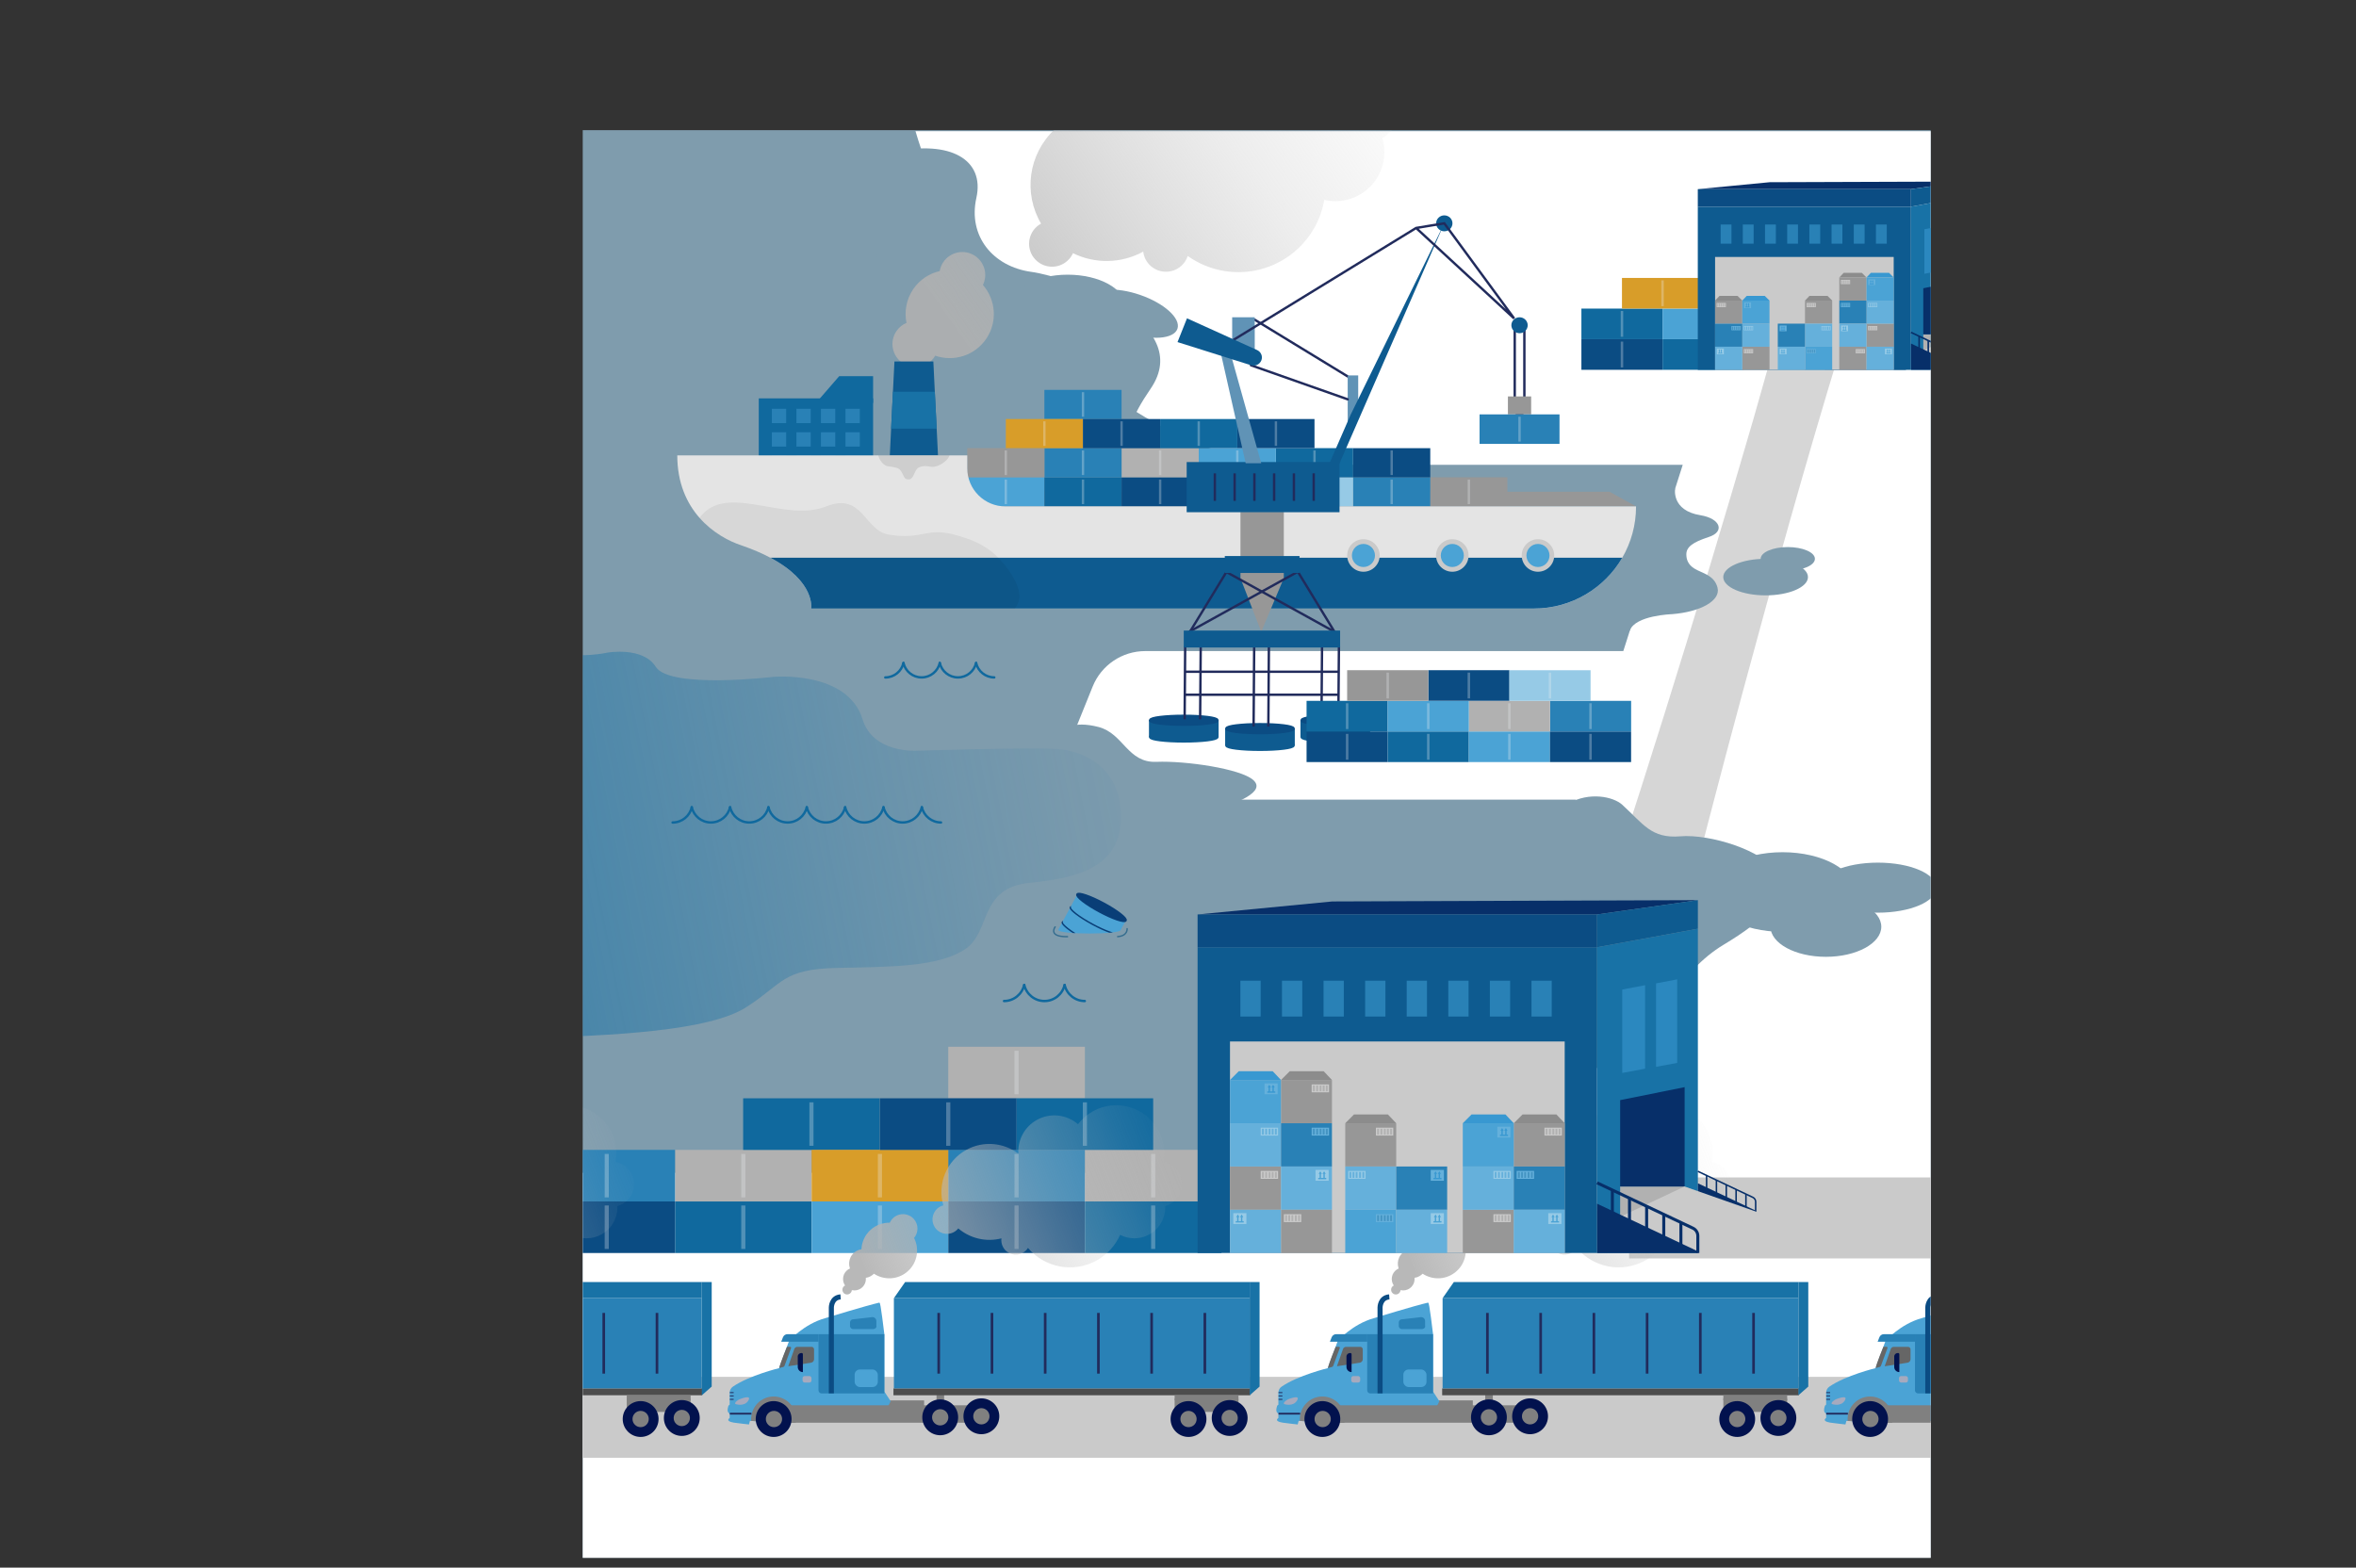 <?xml version="1.0" encoding="UTF-8"?><svg id="Content" xmlns="http://www.w3.org/2000/svg" xmlns:xlink="http://www.w3.org/1999/xlink" viewBox="0 0 594.08 395.33"><rect x="0" y="0" width="594.08" height="395.33" fill="#333333" stroke="none"/><defs><style>.cls-1,.cls-2,.cls-3,.cls-4,.cls-5,.cls-6,.cls-7,.cls-8,.cls-9,.cls-10,.cls-11,.cls-12,.cls-13,.cls-14,.cls-15,.cls-16,.cls-17,.cls-18,.cls-19,.cls-20,.cls-21,.cls-22,.cls-23,.cls-24,.cls-25{fill:none;}.cls-26{fill:url(#linear-gradient);opacity:.8;}.cls-2,.cls-3,.cls-27,.cls-4,.cls-5,.cls-6,.cls-7,.cls-8,.cls-9,.cls-10,.cls-11,.cls-12,.cls-13,.cls-14,.cls-15,.cls-16,.cls-28,.cls-29,.cls-17,.cls-18,.cls-19,.cls-20,.cls-21,.cls-22,.cls-23,.cls-24,.cls-25{stroke-miterlimit:10;}.cls-2,.cls-3,.cls-10,.cls-11{stroke:#072f69;}.cls-2,.cls-28,.cls-29{stroke-width:.76px;}.cls-3{stroke-width:.38px;}.cls-30{clip-path:url(#clippath);}.cls-27,.cls-31,.cls-28{fill:#0e5b90;}.cls-27,.cls-12,.cls-13,.cls-22{stroke-width:.6px;}.cls-27,.cls-28{stroke:#0e5b90;}.cls-32{opacity:.06;}.cls-33{opacity:.1;}.cls-34{fill:#02124e;}.cls-35{fill:#000440;}.cls-36{fill:#fff;}.cls-37{fill:#e4e4e4;}.cls-38{fill:#96cae6;}.cls-39{fill:#979797;}.cls-40{fill:#7f9cad;}.cls-41{fill:#666;}.cls-42{fill:#65b0db;}.cls-43{fill:#8c8c8c;}.cls-44{fill:#a6aabe;}.cls-45{fill:#b1b1b1;}.cls-46{fill:#cacaca;}.cls-47{fill:#d6d6d6;}.cls-48{fill:#d89d29;}.cls-49{fill:#10699e;}.cls-50{fill:#093e77;}.cls-51,.cls-29{fill:#0b4c83;}.cls-52{fill:#072f69;}.cls-53{fill:#1872a6;}.cls-54{fill:#4494c2;}.cls-55{fill:gray;}.cls-56{fill:#2981b6;}.cls-57{fill:#2b88bf;}.cls-58{fill:#3898d1;}.cls-59{fill:#6093b6;}.cls-60{fill:#4ba3d5;}.cls-61{fill:#4d4d4d;}.cls-4{stroke-width:1.28px;}.cls-4,.cls-29{stroke:#0b4c83;}.cls-5{stroke:#cacaca;stroke-width:20.42px;}.cls-6{stroke:#68708b;stroke-width:.47px;}.cls-7,.cls-8{stroke-width:.18px;}.cls-7,.cls-19{stroke:#4ba3d5;}.cls-8,.cls-20{stroke:#3898d1;}.cls-62{clip-path:url(#clippath-1);}.cls-63{fill:url(#New_Gradient_Swatch_1);}.cls-9{stroke:#093e77;stroke-width:.51px;}.cls-10{stroke-width:.2px;}.cls-11{stroke-width:.4px;}.cls-12,.cls-13,.cls-17,.cls-21,.cls-23{stroke:#212b5c;}.cls-12,.cls-14,.cls-25{stroke-linecap:round;}.cls-14{stroke:#10699e;stroke-width:.61px;}.cls-15{stroke-width:.62px;}.cls-15,.cls-18,.cls-22,.cls-24{opacity:.3;stroke:#ebedf0;}.cls-16{stroke:#202c5b;stroke-width:.91px;}.cls-17{stroke-width:.23px;}.cls-18{stroke-width:.59px;}.cls-19,.cls-20{stroke-width:.34px;}.cls-64{fill:url(#New_Gradient_Swatch_1-5);}.cls-65{fill:url(#New_Gradient_Swatch_1-2);}.cls-66{fill:url(#New_Gradient_Swatch_1-3);}.cls-67{fill:url(#New_Gradient_Swatch_1-4);}.cls-21{stroke-width:.66px;}.cls-23{stroke-width:.45px;}.cls-24{stroke-width:1.04px;}.cls-25{stroke:#356d8f;stroke-width:.35px;}</style><clipPath id="clippath"><rect class="cls-1" x="146.94" y="32.83" width="339.9" height="360.02"/></clipPath><linearGradient id="New_Gradient_Swatch_1" x1="218.26" y1="320.09" x2="316.65" y2="281.46" gradientUnits="userSpaceOnUse"><stop offset="0" stop-color="#b1b1b1" stop-opacity=".9"/><stop offset=".22" stop-color="#b8b8b8" stop-opacity=".62"/><stop offset=".49" stop-color="#c2c2c2" stop-opacity=".29"/><stop offset=".7" stop-color="#c7c7c7" stop-opacity=".08"/><stop offset=".81" stop-color="#cacaca" stop-opacity="0"/></linearGradient><linearGradient id="New_Gradient_Swatch_1-2" x1="80.11" y1="320.09" x2="178.5" y2="281.46" xlink:href="#New_Gradient_Swatch_1"/><linearGradient id="New_Gradient_Swatch_1-3" x1="356.62" x2="455.01" y2="281.46" xlink:href="#New_Gradient_Swatch_1"/><linearGradient id="New_Gradient_Swatch_1-4" x1="494.74" x2="593.12" y2="281.46" xlink:href="#New_Gradient_Swatch_1"/><linearGradient id="New_Gradient_Swatch_1-5" x1="-13829.27" y1="84.68" x2="-13970.23" y2="-13.37" gradientTransform="translate(-13586.94) rotate(-180) scale(1 -1)" xlink:href="#New_Gradient_Swatch_1"/><clipPath id="clippath-1"><path class="cls-1" d="m266.84,234.49c0,1.23,15.79,1.23,15.79,0h5.92s0-12.1,0-12.1h-21.98l.27,12.1Z"/></clipPath><linearGradient id="linear-gradient" x1="84.49" y1="211.51" x2="347.65" y2="159.55" gradientUnits="userSpaceOnUse"><stop offset="0" stop-color="#1872a6" stop-opacity=".9"/><stop offset=".18" stop-color="#1872a6" stop-opacity=".66"/><stop offset=".48" stop-color="#1872a6" stop-opacity=".3"/><stop offset=".69" stop-color="#1872a6" stop-opacity=".08"/><stop offset=".81" stop-color="#1872a6" stop-opacity="0"/></linearGradient></defs><g class="cls-30"><rect class="cls-40" x="146.94" y="32.83" width="340.22" height="360.02"/><g><path class="cls-14" d="m258.27,248.39c.54,2.32,2.61,4.05,5.09,4.05s4.55-1.73,5.09-4.05"/><path class="cls-14" d="m268.45,248.39c.54,2.32,2.61,4.05,5.09,4.05"/><path class="cls-14" d="m253.17,252.44c2.48,0,4.55-1.73,5.09-4.05"/></g><g><path class="cls-14" d="m223.23,170.84c2.23,0,4.1-1.56,4.58-3.64"/><path class="cls-14" d="m227.81,167.19c.48,2.09,2.35,3.64,4.58,3.64s4.1-1.56,4.58-3.64"/><path class="cls-14" d="m236.97,167.19c.48,2.09,2.35,3.64,4.58,3.64s4.1-1.56,4.58-3.64"/><path class="cls-14" d="m246.13,167.19c.48,2.09,2.35,3.64,4.58,3.64"/></g><path class="cls-36" d="m146.94,395.33h339.9V33.08h-255.99c13.62,46.93,62.25,84.14,95.5,84.14h97.96s-56.95,178.53-56.95,178.53h-220.42v99.58Z"/><path class="cls-40" d="m208.58,34.79s3.9,6.29,16.98,3.5c14.04-3,22.79,1.95,20.64,11.61-2.15,9.65,4.19,17.33,13.85,18.66,9.66,1.33,41.45,12.89,30.09,29.46-10.07,14.69-3.41,14.94.34,16.46s11.89,8.35,4.43,16.71c-7.45,8.35-14.76,3.65-14.76,3.65,0,0-75.93-90.76-77.15-91.51s-4.92-11.29,5.57-8.54Z"/><g><ellipse class="cls-40" cx="277.88" cy="84.17" rx="11.08" ry="6.02"/><ellipse class="cls-40" cx="269.22" cy="77.23" rx="14.46" ry="7.96"/><ellipse class="cls-40" cx="285.84" cy="79.1" rx="5.01" ry="11.69" transform="translate(117.95 323.59) rotate(-70.99)"/></g><path class="cls-47" d="m395.47,254.58c16.55-48.99,32.2-99.12,46.63-148.78,2.01-7.14,4.08-14.27,6.01-21.44l15.66,4.54c-8.53,27.97-16.75,57.48-24.35,85.68-5.61,20.72-11.56,43.74-16.86,64.67-1.77,7.22-3.6,14.41-5.3,21.65l-21.79-6.31h0Z"/><path class="cls-40" d="m384.74,163.29l30.41-40.09h7.25s-1.05,5.53,6.37,6.73c5.06.82,6.25,4.16,2.08,5.5-4.1,1.32-5.62,2.57-5.63,4.34,0,1.24.37,2.58,2.03,3.61,1.97,1.22,5.02,1.61,5.84,4.84.82,3.23-4.26,6.09-11.48,6.66,0,0-9.28.28-10.65,4.14"/><line class="cls-5" x1="410.79" y1="307.14" x2="487.47" y2="307.14"/><line class="cls-5" x1="146.94" y1="357.42" x2="487.47" y2="357.42"/><g><g><rect class="cls-51" x="398.76" y="85.54" width="20.46" height="7.72"/><line class="cls-15" x1="408.99" y1="86.15" x2="408.99" y2="92.66"/></g><g><rect class="cls-49" x="419.22" y="85.54" width="20.46" height="7.72"/><line class="cls-15" x1="429.45" y1="86.15" x2="429.45" y2="92.66"/></g><g><rect class="cls-60" x="439.68" y="85.54" width="20.46" height="7.72"/><line class="cls-15" x1="449.91" y1="86.15" x2="449.91" y2="92.66"/></g><g><rect class="cls-51" x="460.14" y="85.54" width="20.46" height="7.72"/><line class="cls-15" x1="470.37" y1="86.15" x2="470.37" y2="92.66"/></g><g><rect class="cls-56" x="460.14" y="77.82" width="20.46" height="7.72" transform="translate(940.74 163.36) rotate(-180)"/><line class="cls-15" x1="470.37" y1="78.42" x2="470.37" y2="84.93"/></g><g><rect class="cls-48" x="439.68" y="77.82" width="20.46" height="7.72" transform="translate(899.82 163.36) rotate(-180)"/><line class="cls-15" x1="449.91" y1="78.42" x2="449.91" y2="84.93"/></g><g><rect class="cls-49" x="398.76" y="77.82" width="20.46" height="7.72"/><line class="cls-15" x1="408.99" y1="78.42" x2="408.99" y2="84.93"/></g><g><rect class="cls-60" x="419.22" y="77.82" width="20.46" height="7.72"/><line class="cls-15" x1="429.45" y1="78.42" x2="429.45" y2="84.93"/></g><rect class="cls-51" x="429.45" y="70.09" width="20.46" height="7.72"/><g><rect class="cls-48" x="408.99" y="70.09" width="20.46" height="7.72"/><line class="cls-15" x1="419.22" y1="70.7" x2="419.22" y2="77.21"/><line class="cls-15" x1="439.68" y1="70.7" x2="439.68" y2="77.21"/></g><g><rect class="cls-38" x="449.91" y="70.09" width="20.46" height="7.72" transform="translate(920.28 147.91) rotate(-180)"/><line class="cls-15" x1="460.14" y1="70.7" x2="460.14" y2="77.21"/></g></g><g><g><rect class="cls-49" x="170.21" y="302.98" width="34.45" height="13.01"/><line class="cls-24" x1="187.43" y1="304" x2="187.43" y2="314.96"/></g><g><rect class="cls-45" x="170.21" y="289.98" width="34.45" height="13.01"/><line class="cls-24" x1="187.43" y1="291" x2="187.43" y2="301.96"/></g><g><rect class="cls-60" x="204.66" y="302.98" width="34.45" height="13.01"/><line class="cls-24" x1="221.88" y1="304" x2="221.88" y2="314.96"/></g><g><rect class="cls-51" x="239.11" y="302.98" width="34.45" height="13.01"/><line class="cls-24" x1="256.33" y1="304" x2="256.33" y2="314.96"/></g><g><rect class="cls-49" x="273.56" y="302.98" width="34.45" height="13.01"/><line class="cls-24" x1="290.78" y1="304" x2="290.78" y2="314.96"/></g><g><rect class="cls-45" x="239.11" y="263.97" width="34.45" height="13.01"/><line class="cls-24" x1="256.33" y1="264.99" x2="256.33" y2="275.95"/></g><g><rect class="cls-49" x="187.39" y="276.97" width="34.45" height="13.01"/><line class="cls-24" x1="204.61" y1="277.99" x2="204.61" y2="288.95"/></g><g><rect class="cls-45" x="273.56" y="289.98" width="34.45" height="13.01" transform="translate(581.56 592.96) rotate(-180)"/><line class="cls-24" x1="290.78" y1="291" x2="290.78" y2="301.96"/></g><g><rect class="cls-56" x="239.11" y="289.98" width="34.45" height="13.01" transform="translate(512.66 592.96) rotate(-180)"/><line class="cls-24" x1="256.33" y1="291" x2="256.33" y2="301.96"/></g><g><rect class="cls-51" x="135.76" y="302.98" width="34.45" height="13.01"/><line class="cls-24" x1="152.99" y1="304" x2="152.99" y2="314.96"/></g><g><rect class="cls-56" x="135.76" y="289.98" width="34.45" height="13.01" transform="translate(305.97 592.96) rotate(-180)"/><line class="cls-24" x1="152.99" y1="291" x2="152.99" y2="301.96"/></g><g><rect class="cls-48" x="204.66" y="289.98" width="34.45" height="13.01" transform="translate(443.77 592.96) rotate(-180)"/><line class="cls-24" x1="221.88" y1="291" x2="221.88" y2="301.96"/></g><g><rect class="cls-51" x="221.88" y="276.97" width="34.45" height="13.01" transform="translate(478.22 566.95) rotate(-180)"/><line class="cls-24" x1="239.11" y1="277.99" x2="239.11" y2="288.95"/></g><g><rect class="cls-49" x="256.33" y="276.97" width="34.45" height="13.01" transform="translate(547.11 566.95) rotate(-180)"/><line class="cls-24" x1="273.56" y1="277.99" x2="273.56" y2="288.95"/></g></g><g><polygon class="cls-52" points="428.11 47.7 446.22 45.95 495.43 45.78 481.87 47.7 428.11 47.7"/><rect class="cls-31" x="428.11" y="52.12" width="53.76" height="41.15"/><rect class="cls-51" x="428.11" y="47.7" width="53.76" height="4.42"/><polygon class="cls-53" points="495.43 93.26 481.87 93.26 481.87 52.12 495.43 49.62 495.43 93.26"/><polygon class="cls-31" points="495.43 45.78 481.87 47.7 481.87 52.12 495.43 49.62 495.43 45.78"/><rect class="cls-46" x="432.47" y="64.8" width="45.04" height="28.47"/><g><rect class="cls-56" x="433.87" y="56.62" width="2.73" height="4.83"/><rect class="cls-56" x="439.46" y="56.62" width="2.73" height="4.83"/><rect class="cls-56" x="445.06" y="56.62" width="2.73" height="4.83"/><rect class="cls-56" x="450.65" y="56.62" width="2.73" height="4.83"/><rect class="cls-56" x="456.25" y="56.62" width="2.73" height="4.83"/><rect class="cls-56" x="461.84" y="56.62" width="2.73" height="4.83"/><rect class="cls-56" x="467.44" y="56.62" width="2.73" height="4.83"/><rect class="cls-56" x="473.03" y="56.62" width="2.73" height="4.83"/></g><polygon class="cls-57" points="488.33 57.23 485.25 57.81 485.25 69.04 488.33 68.46 488.33 57.23"/><polygon class="cls-57" points="492.64 56.44 489.79 56.98 489.79 68.21 492.64 67.68 492.64 56.44"/><rect class="cls-45" x="484.97" y="84.31" width="8.67" height="4.84"/><polygon class="cls-52" points="493.64 84.31 484.97 84.31 484.97 72.69 493.64 70.94 493.64 84.31"/><g><path class="cls-10" d="m495.43,82.27l7.4,3.5c.23.11.38.34.38.6v1.32"/><polygon class="cls-52" points="495.43 83.88 503.2 87.56 503.2 87.69 495.43 87.69 495.43 83.88"/><g><line class="cls-10" x1="496.6" y1="84.55" x2="496.6" y2="82.81"/><line class="cls-10" x1="497.93" y1="85.18" x2="497.93" y2="83.44"/><line class="cls-10" x1="499.25" y1="85.81" x2="499.25" y2="84.07"/><line class="cls-10" x1="500.57" y1="86.44" x2="500.57" y2="84.7"/><line class="cls-10" x1="501.89" y1="87.07" x2="501.89" y2="85.33"/></g></g><polygon class="cls-46" points="495.43 93.26 503.2 87.67 493.64 84.31 485.25 88.26 495.43 93.26"/><g><path class="cls-11" d="m481.87,83.82l12.89,6.1c.41.19.66.6.66,1.05v2.3"/><polygon class="cls-52" points="481.87 86.63 495.43 93.04 495.43 93.26 481.87 93.26 481.87 86.63"/><g><line class="cls-11" x1="483.92" y1="87.79" x2="483.92" y2="84.76"/><line class="cls-11" x1="486.22" y1="88.89" x2="486.22" y2="85.86"/><line class="cls-11" x1="488.53" y1="89.99" x2="488.53" y2="86.96"/><line class="cls-11" x1="490.83" y1="91.09" x2="490.83" y2="88.06"/><line class="cls-11" x1="493.14" y1="92.19" x2="493.14" y2="89.15"/></g></g><g><g><polygon class="cls-43" points="462 75.8 460.82 74.62 456.26 74.62 455.14 75.8 462 75.8"/><rect class="cls-39" x="455.14" y="75.8" width="6.86" height="5.82"/><rect class="cls-46" x="455.54" y="76.4" width="2.34" height="1.06"/><rect class="cls-45" x="457.46" y="76.53" width=".25" height=".79"/><rect class="cls-45" x="457.01" y="76.53" width=".25" height=".79"/><rect class="cls-45" x="456.56" y="76.53" width=".25" height=".79"/><rect class="cls-45" x="456.14" y="76.53" width=".25" height=".79"/><rect class="cls-45" x="455.71" y="76.53" width=".25" height=".79"/></g><g><rect class="cls-42" x="455.14" y="81.62" width="6.86" height="5.82"/><rect class="cls-38" x="459.27" y="82.22" width="2.34" height="1.06"/><rect class="cls-42" x="459.44" y="82.36" width=".25" height=".79"/><rect class="cls-42" x="459.88" y="82.36" width=".25" height=".79"/><rect class="cls-42" x="460.35" y="82.36" width=".25" height=".79"/><rect class="cls-42" x="460.77" y="82.36" width=".25" height=".79"/><rect class="cls-42" x="461.19" y="82.36" width=".25" height=".79"/></g><g><rect class="cls-60" x="455.14" y="87.44" width="6.86" height="5.82"/><rect class="cls-42" x="455.54" y="88.04" width="2.34" height="1.06"/><rect class="cls-54" x="457.46" y="88.18" width=".25" height=".79"/><rect class="cls-54" x="457.01" y="88.18" width=".25" height=".79"/><rect class="cls-54" x="456.56" y="88.18" width=".25" height=".79"/><rect class="cls-54" x="456.14" y="88.18" width=".25" height=".79"/><rect class="cls-54" x="455.71" y="88.18" width=".25" height=".79"/></g><g><rect class="cls-56" x="448.28" y="81.62" width="6.86" height="5.82"/><rect class="cls-42" x="448.73" y="82.08" width="1.77" height="1.45"/><g><line class="cls-8" x1="450.13" y1="83.25" x2="449.05" y2="83.25"/><g><line class="cls-8" x1="449.85" y1="83.25" x2="449.85" y2="82.56"/><polygon class="cls-58" points="449.64 82.63 449.85 82.25 450.07 82.63 449.64 82.63"/></g><g><line class="cls-8" x1="449.34" y1="83.25" x2="449.34" y2="82.56"/><polygon class="cls-58" points="449.12 82.63 449.34 82.25 449.55 82.63 449.12 82.63"/></g></g></g><g><rect class="cls-42" x="448.28" y="87.44" width="6.86" height="5.82"/><rect class="cls-38" x="448.73" y="87.9" width="1.77" height="1.45"/><g><line class="cls-7" x1="450.13" y1="89.07" x2="449.05" y2="89.07"/><g><line class="cls-7" x1="449.85" y1="89.07" x2="449.85" y2="88.39"/><polygon class="cls-60" points="449.64 88.45 449.85 88.08 450.07 88.45 449.64 88.45"/></g><g><line class="cls-7" x1="449.34" y1="89.07" x2="449.34" y2="88.39"/><polygon class="cls-60" points="449.12 88.45 449.34 88.08 449.55 88.45 449.12 88.45"/></g></g></g><g><polygon class="cls-43" points="439.33 75.8 438.14 74.62 433.58 74.62 432.47 75.8 439.33 75.8"/><rect class="cls-39" x="432.47" y="75.8" width="6.86" height="5.82"/><rect class="cls-46" x="432.86" y="76.4" width="2.34" height="1.06"/><rect class="cls-45" x="434.78" y="76.53" width=".25" height=".79"/><rect class="cls-45" x="434.34" y="76.53" width=".25" height=".79"/><rect class="cls-45" x="433.88" y="76.53" width=".25" height=".79"/><rect class="cls-45" x="433.46" y="76.53" width=".25" height=".79"/><rect class="cls-45" x="433.03" y="76.53" width=".25" height=".79"/></g><g><polygon class="cls-46" points="446.19 87.44 445 86.26 440.44 86.26 439.33 87.44 446.19 87.44"/><rect class="cls-39" x="439.33" y="87.44" width="6.86" height="5.82"/><rect class="cls-46" x="439.72" y="88.04" width="2.34" height="1.06"/><rect class="cls-45" x="441.64" y="88.18" width=".25" height=".79"/><rect class="cls-45" x="441.2" y="88.18" width=".25" height=".79"/><rect class="cls-45" x="440.74" y="88.18" width=".25" height=".79"/><rect class="cls-45" x="440.32" y="88.18" width=".25" height=".79"/><rect class="cls-45" x="439.89" y="88.18" width=".25" height=".79"/></g><g><rect class="cls-42" x="439.33" y="81.62" width="6.86" height="5.82"/><rect class="cls-38" x="439.72" y="82.22" width="2.34" height="1.06"/><rect class="cls-42" x="441.64" y="82.36" width=".25" height=".79"/><rect class="cls-42" x="441.2" y="82.36" width=".25" height=".79"/><rect class="cls-42" x="440.74" y="82.36" width=".25" height=".79"/><rect class="cls-42" x="440.32" y="82.36" width=".25" height=".79"/><rect class="cls-42" x="439.89" y="82.36" width=".25" height=".79"/></g><g><rect class="cls-56" x="432.47" y="81.62" width="6.86" height="5.82"/><rect class="cls-42" x="436.6" y="82.22" width="2.34" height="1.06"/><rect class="cls-54" x="436.77" y="82.36" width=".25" height=".79"/><rect class="cls-54" x="437.21" y="82.36" width=".25" height=".79"/><rect class="cls-54" x="437.67" y="82.36" width=".25" height=".79"/><rect class="cls-54" x="438.09" y="82.36" width=".25" height=".79"/><rect class="cls-54" x="438.51" y="82.36" width=".25" height=".79"/></g><g><polygon class="cls-58" points="446.19 75.8 445 74.62 440.44 74.62 439.33 75.8 446.19 75.8"/><rect class="cls-60" x="439.33" y="75.8" width="6.86" height="5.82"/><rect class="cls-42" x="439.77" y="76.26" width="1.77" height="1.45"/><g><line class="cls-8" x1="441.17" y1="77.43" x2="440.09" y2="77.43"/><g><line class="cls-8" x1="440.9" y1="77.42" x2="440.9" y2="76.74"/><polygon class="cls-58" points="440.68 76.81 440.9 76.43 441.11 76.81 440.68 76.81"/></g><g><line class="cls-8" x1="440.38" y1="77.42" x2="440.38" y2="76.74"/><polygon class="cls-58" points="440.17 76.81 440.38 76.43 440.6 76.81 440.17 76.81"/></g></g></g><g><rect class="cls-42" x="432.47" y="87.44" width="6.86" height="5.82"/><rect class="cls-38" x="432.91" y="87.9" width="1.77" height="1.45"/><g><line class="cls-7" x1="434.31" y1="89.07" x2="433.23" y2="89.07"/><g><line class="cls-7" x1="434.04" y1="89.07" x2="434.04" y2="88.39"/><polygon class="cls-60" points="433.82 88.45 434.04 88.08 434.25 88.45 433.82 88.45"/></g><g><line class="cls-7" x1="433.52" y1="89.07" x2="433.52" y2="88.39"/><polygon class="cls-60" points="433.31 88.45 433.52 88.08 433.74 88.45 433.31 88.45"/></g></g></g><g><polygon class="cls-43" points="470.65 69.98 469.47 68.8 464.9 68.8 463.79 69.98 470.65 69.98"/><rect class="cls-39" x="463.79" y="69.98" width="6.86" height="5.82"/><rect class="cls-46" x="464.18" y="70.58" width="2.34" height="1.06"/><rect class="cls-45" x="466.1" y="70.71" width=".25" height=".79"/><rect class="cls-45" x="465.66" y="70.71" width=".25" height=".79"/><rect class="cls-45" x="465.2" y="70.71" width=".25" height=".79"/><rect class="cls-45" x="464.78" y="70.71" width=".25" height=".79"/><rect class="cls-45" x="464.36" y="70.71" width=".25" height=".79"/></g><g><polygon class="cls-46" points="477.51 81.62 476.33 80.44 471.76 80.44 470.65 81.62 477.51 81.62"/><rect class="cls-39" x="470.65" y="81.62" width="6.86" height="5.82"/><rect class="cls-46" x="471.04" y="82.22" width="2.34" height="1.06"/><rect class="cls-45" x="472.96" y="82.36" width=".25" height=".79"/><rect class="cls-45" x="472.52" y="82.36" width=".25" height=".79"/><rect class="cls-45" x="472.06" y="82.36" width=".25" height=".79"/><rect class="cls-45" x="471.64" y="82.36" width=".25" height=".79"/><rect class="cls-45" x="471.21" y="82.36" width=".25" height=".79"/></g><g><rect class="cls-42" x="470.65" y="75.8" width="6.86" height="5.82"/><rect class="cls-38" x="471.04" y="76.4" width="2.34" height="1.06"/><rect class="cls-42" x="472.96" y="76.53" width=".25" height=".79"/><rect class="cls-42" x="472.52" y="76.53" width=".25" height=".79"/><rect class="cls-42" x="472.06" y="76.53" width=".25" height=".79"/><rect class="cls-42" x="471.64" y="76.53" width=".25" height=".79"/><rect class="cls-42" x="471.21" y="76.53" width=".25" height=".79"/></g><g><rect class="cls-56" x="463.79" y="75.8" width="6.86" height="5.82"/><rect class="cls-42" x="464.18" y="76.4" width="2.34" height="1.06"/><rect class="cls-54" x="466.1" y="76.53" width=".25" height=".79"/><rect class="cls-54" x="465.66" y="76.53" width=".25" height=".79"/><rect class="cls-54" x="465.2" y="76.53" width=".25" height=".79"/><rect class="cls-54" x="464.78" y="76.53" width=".25" height=".79"/><rect class="cls-54" x="464.36" y="76.53" width=".25" height=".79"/></g><g><polygon class="cls-58" points="477.51 69.98 476.33 68.8 471.76 68.8 470.65 69.98 477.51 69.98"/><rect class="cls-60" x="470.65" y="69.98" width="6.86" height="5.82"/><rect class="cls-42" x="471.09" y="70.44" width="1.77" height="1.45"/><g><line class="cls-8" x1="472.49" y1="71.6" x2="471.42" y2="71.6"/><g><line class="cls-8" x1="472.22" y1="71.6" x2="472.22" y2="70.92"/><polygon class="cls-58" points="472 70.99 472.22 70.61 472.43 70.99 472 70.99"/></g><g><line class="cls-8" x1="471.7" y1="71.6" x2="471.7" y2="70.92"/><polygon class="cls-58" points="471.49 70.99 471.7 70.61 471.92 70.99 471.49 70.99"/></g></g></g><g><rect class="cls-42" x="463.79" y="81.62" width="6.86" height="5.82"/><rect class="cls-38" x="464.23" y="82.08" width="1.77" height="1.45"/><g><line class="cls-7" x1="465.63" y1="83.25" x2="464.56" y2="83.25"/><g><line class="cls-7" x1="465.36" y1="83.25" x2="465.36" y2="82.56"/><polygon class="cls-60" points="465.15 82.63 465.36 82.25 465.57 82.63 465.15 82.63"/></g><g><line class="cls-7" x1="464.84" y1="83.25" x2="464.84" y2="82.56"/><polygon class="cls-60" points="464.63 82.63 464.84 82.25 465.06 82.63 464.63 82.63"/></g></g></g><g><rect class="cls-39" x="463.79" y="87.44" width="6.86" height="5.82"/><rect class="cls-46" x="467.92" y="88.04" width="2.34" height="1.06"/><rect class="cls-45" x="468.09" y="88.18" width=".25" height=".79"/><rect class="cls-45" x="468.53" y="88.18" width=".25" height=".79"/><rect class="cls-45" x="468.99" y="88.18" width=".25" height=".79"/><rect class="cls-45" x="469.41" y="88.18" width=".25" height=".79"/><rect class="cls-45" x="469.83" y="88.18" width=".25" height=".79"/></g><g><rect class="cls-42" x="470.65" y="87.44" width="6.86" height="5.82"/><rect class="cls-38" x="475.3" y="87.9" width="1.77" height="1.45"/><g><line class="cls-7" x1="475.66" y1="89.07" x2="476.74" y2="89.07"/><g><line class="cls-7" x1="475.94" y1="89.07" x2="475.94" y2="88.39"/><polygon class="cls-60" points="476.15 88.45 475.94 88.08 475.72 88.45 476.15 88.45"/></g><g><line class="cls-7" x1="476.45" y1="89.07" x2="476.45" y2="88.39"/><polygon class="cls-60" points="476.67 88.45 476.45 88.08 476.24 88.45 476.67 88.45"/></g></g></g></g></g><g><g><rect class="cls-55" x="236.15" y="351.32" width="1.92" height="2.64"/><polyline class="cls-55" points="233.02 353.15 233.02 354.76 222.35 354.76 222.5 353.15"/><path class="cls-60" d="m222.99,350.92v-14.48l-.53-4.21c-.34-2.18-.47-3.79-.75-3.73-3.16.71-13.68,3.93-13.68,3.93-5.34,1.49-9.06,5.7-9.06,5.7l-2.52,6.89s-7.49,1.81-11.64,4.66c-.51.34-.81.91-.82,1.53v3.02c-.09.08-.18.15-.28.22,0,0-.53,1.35,0,1.81.1.09.19.17.28.26v1.05l-.08.07c-.75.6.16.97,1.13,1.12s3.82.46,3.82.46l.24-.9,5.89.28,25.17-.41,2.76-1.53,1.67-3.3-1.6-2.44Z"/><polyline class="cls-55" points="196.54 355.37 196.54 358.77 250.4 358.77 250.4 354.39 199.29 354.39"/><line class="cls-16" x1="196.54" y1="354.39" x2="196.54" y2="355.37"/><circle class="cls-34" cx="237.08" cy="357.42" r="4.52"/><circle class="cls-55" cx="237.08" cy="357.42" r="2.05"/><path class="cls-55" d="m200.66,358.79c.05-.31.09-.62.09-.95,0-3.13-2.54-5.67-5.67-5.67s-5.67,2.54-5.67,5.67c0,.32-.03.19.02.49l5.73.45h5.5Z"/><circle class="cls-34" cx="195.08" cy="357.85" r="4.52"/><circle class="cls-55" cx="195.16" cy="357.85" r="2.05"/><circle class="cls-34" cx="247.46" cy="357.16" r="4.52"/><circle class="cls-55" cx="247.46" cy="357.16" r="2.05"/><path class="cls-56" d="m197.43,337.23l-.44,1.12h9.41v-1.9h-7.83c-.51,0-.96.31-1.14.78Z"/><path class="cls-56" d="m206.39,336.45h16.6v14.95h-15.81c-.44,0-.79-.36-.79-.79v-14.15h0Z"/><rect class="cls-60" x="215.5" y="345.36" width="5.84" height="4.43" rx="1.32" ry="1.32"/><path class="cls-56" d="m219.39,332.22l-4.21.48c-.42-.02-.78.28-.84.7v1.09c.08.45.5.76.96.69h4.78c.62,0,1.05-.44.9-.89v-1.12c.01-.55-.42-1-.97-1.02-.01,0-.03,0-.04,0-.21.03-.42.05-.57.06Z"/><path class="cls-41" d="m200.31,340.13l-1.53,4.34s0,.05.03.06c0,0,.02,0,.02,0l5.61-.87c.44-.04.79-.38.83-.82v-2.63c-.04-.34-.34-.59-.68-.56h-3.49c-.34-.02-.65.17-.79.48Z"/><path class="cls-41" d="m198.45,339.64h.8c.13,0,.24.11.24.24,0,.03,0,.06-.02.08l-1.65,4.48c-.06.15-.19.26-.35.29l-.99.27c.23-1.23,1.96-5.37,1.96-5.37Z"/><line class="cls-23" x1="184.03" y1="356.5" x2="189.48" y2="356.5"/><line class="cls-17" x1="184.03" y1="351.19" x2="185" y2="351.19"/><line class="cls-17" x1="184.03" y1="352.02" x2="185" y2="352.02"/><line class="cls-17" x1="184.03" y1="352.89" x2="185" y2="352.89"/><rect class="cls-61" x="225.29" y="350.13" width="89.93" height="1.73"/><path class="cls-34" d="m202.45,341.51v4.51h0c-.71,0-1.29-.58-1.29-1.29v-2.64c0-.49.4-.88.88-.88h.13c.16.01.28.14.28.3Z"/><path class="cls-44" d="m185.45,354.08c-.43-.45.95-1.18.95-1.18,0,0,3.3-1.39,2.3.28-1,1.67-3.23.9-3.23.9"/><rect class="cls-44" x="202.37" y="347.02" width="2.25" height="1.63" rx=".51" ry=".51"/><rect class="cls-55" x="296.19" y="352.72" width="16.1" height="3.34"/><rect class="cls-55" x="296.19" y="351.86" width="16.1" height="1.22"/><circle class="cls-34" cx="299.69" cy="357.85" r="4.52"/><circle class="cls-55" cx="299.69" cy="357.85" r="2.05"/><circle class="cls-34" cx="310.07" cy="357.59" r="4.52"/><circle class="cls-55" cx="310.07" cy="357.59" r="2.05"/></g><rect class="cls-56" x="225.4" y="327.37" width="89.72" height="22.76"/><polygon class="cls-53" points="228.24 323.3 315.12 323.3 315.12 327.37 225.4 327.37 228.24 323.3"/><polygon class="cls-53" points="317.61 323.3 315.12 323.3 315.12 351.86 317.61 349.67 317.61 323.3"/><g><line class="cls-21" x1="236.7" y1="331.09" x2="236.7" y2="346.4"/><line class="cls-21" x1="250.13" y1="346.4" x2="250.13" y2="331.09"/><line class="cls-21" x1="263.55" y1="346.4" x2="263.55" y2="331.09"/><line class="cls-21" x1="276.97" y1="346.4" x2="276.97" y2="331.09"/><line class="cls-21" x1="290.39" y1="346.4" x2="290.39" y2="331.09"/><line class="cls-21" x1="303.81" y1="331.09" x2="303.81" y2="346.4"/></g><path class="cls-4" d="m209.63,351.38v-21.66s0-2.5,2.33-2.67"/><path class="cls-63" d="m237.87,303.98c-1.57-5.34.73-11.24,5.82-14.02,4.31-2.35,9.42-1.81,13.1.97-.21-3.41,1.53-6.79,4.72-8.54,3.43-1.87,7.53-1.3,10.32,1.11,1-1.32,2.29-2.45,3.83-3.3,5.87-3.2,13.22-1.04,16.42,4.83,1.38,2.53,1.76,5.34,1.28,7.97,1.63.31,3.12,1.31,3.98,2.88,1.51,2.78.49,6.25-2.28,7.77-.4.22-.82.38-1.24.49.12,2.88-1.35,5.71-4.05,7.18-2.36,1.29-5.1,1.23-7.32.08-1.2,2.68-3.24,5-6.01,6.51-5.88,3.21-13.07,1.72-17.23-3.21-.32.51-.77.94-1.33,1.25-1.77.97-3.99.31-4.95-1.46-.38-.7-.51-1.47-.41-2.2-3.84.99-7.91.02-10.88-2.51-.29.37-.67.69-1.11.93-1.77.97-3.99.31-4.95-1.46-.97-1.77-.31-3.99,1.46-4.95.27-.15.56-.26.85-.33Zm-22.83,17.08c1.34,1.51,3.65,1.65,5.15.31.06-.05.12-.11.17-.17,2.59,1.71,6.1,1.56,8.53-.6,2.44-2.16,3.01-5.64,1.6-8.42,1.15-1.36,1.16-3.4-.06-4.77-1.34-1.51-3.65-1.65-5.15-.31-.4.35-.7.78-.91,1.24-1.7-.03-3.42.54-4.8,1.76-1.48,1.31-2.27,3.11-2.35,4.94-.68.1-1.33.39-1.88.88-1.51,1.34-1.65,3.65-.31,5.15Zm.42,4.36c1.59,0,2.88-1.29,2.88-2.88s-1.29-2.88-2.88-2.88c-1.59,0-2.88,1.29-2.88,2.88,0,1.59,1.29,2.88,2.88,2.88Zm-1.85,1.02c.66,0,1.19-.53,1.19-1.19,0-.66-.53-1.19-1.19-1.19s-1.19.53-1.19,1.19c0,.66.53,1.19,1.19,1.19Z"/></g><g><g><rect class="cls-55" x="98" y="351.32" width="1.92" height="2.64"/><polyline class="cls-55" points="94.86 353.15 94.86 354.76 84.2 354.76 84.35 353.15"/><path class="cls-60" d="m84.84,350.92v-14.48l-.53-4.21c-.34-2.18-.47-3.79-.75-3.73-3.16.71-13.68,3.93-13.68,3.93-5.34,1.49-9.06,5.7-9.06,5.7l-2.52,6.89s-7.49,1.81-11.64,4.66c-.51.34-.81.91-.82,1.53v3.02c-.09.08-.18.15-.28.22,0,0-.53,1.35,0,1.81.1.09.19.17.28.26v1.05l-.08.07c-.75.6.16.97,1.13,1.12s3.82.46,3.82.46l.24-.9,5.89.28,25.17-.41,2.76-1.53,1.67-3.3-1.6-2.44Z"/><polyline class="cls-55" points="58.39 355.37 58.39 358.77 112.25 358.77 112.25 354.39 61.14 354.39"/><line class="cls-16" x1="58.39" y1="354.39" x2="58.39" y2="355.37"/><circle class="cls-34" cx="98.93" cy="357.42" r="4.52"/><circle class="cls-55" cx="98.93" cy="357.42" r="2.05"/><path class="cls-55" d="m62.51,358.79c.05-.31.09-.62.09-.95,0-3.13-2.54-5.67-5.67-5.67s-5.67,2.54-5.67,5.67c0,.32-.03.19.02.49l5.73.45h5.5Z"/><circle class="cls-34" cx="56.93" cy="357.85" r="4.52"/><circle class="cls-55" cx="57.01" cy="357.85" r="2.05"/><circle class="cls-34" cx="109.31" cy="357.16" r="4.52"/><circle class="cls-55" cx="109.31" cy="357.16" r="2.05"/><path class="cls-56" d="m59.28,337.23l-.44,1.12h9.41v-1.9h-7.83c-.51,0-.96.31-1.14.78Z"/><path class="cls-56" d="m68.24,336.45h16.6v14.95h-15.81c-.44,0-.79-.36-.79-.79v-14.15h0Z"/><rect class="cls-60" x="77.35" y="345.36" width="5.84" height="4.43" rx="1.32" ry="1.32"/><path class="cls-56" d="m81.24,332.22l-4.21.48c-.42-.02-.78.28-.84.7v1.09c.08.45.5.76.96.69h4.78c.62,0,1.05-.44.9-.89v-1.12c.01-.55-.42-1-.97-1.02-.01,0-.03,0-.04,0-.21.03-.42.05-.57.06Z"/><path class="cls-41" d="m62.16,340.13l-1.53,4.34s0,.05.03.06c0,0,.02,0,.02,0l5.61-.87c.44-.04.79-.38.83-.82v-2.63c-.04-.34-.34-.59-.68-.56h-3.49c-.34-.02-.65.17-.79.48Z"/><path class="cls-41" d="m60.3,339.64h.8c.13,0,.24.11.24.24,0,.03,0,.06-.02.08l-1.65,4.48c-.06.15-.19.26-.35.29l-.99.27c.23-1.23,1.96-5.37,1.96-5.37Z"/><line class="cls-23" x1="45.88" y1="356.5" x2="51.33" y2="356.5"/><line class="cls-17" x1="45.88" y1="351.19" x2="46.85" y2="351.19"/><line class="cls-17" x1="45.88" y1="352.02" x2="46.85" y2="352.02"/><line class="cls-17" x1="45.88" y1="352.89" x2="46.85" y2="352.89"/><rect class="cls-61" x="87.14" y="350.13" width="89.93" height="1.73"/><path class="cls-34" d="m64.3,341.51v4.51h0c-.71,0-1.29-.58-1.29-1.29v-2.64c0-.49.4-.88.88-.88h.13c.16.01.28.14.28.3Z"/><path class="cls-44" d="m47.3,354.08c-.43-.45.95-1.18.95-1.18,0,0,3.3-1.39,2.3.28-1,1.67-3.23.9-3.23.9"/><rect class="cls-44" x="64.22" y="347.02" width="2.25" height="1.63" rx=".51" ry=".51"/><rect class="cls-55" x="158.04" y="352.72" width="16.1" height="3.34"/><rect class="cls-55" x="158.04" y="351.86" width="16.1" height="1.22"/><circle class="cls-34" cx="161.54" cy="357.85" r="4.52"/><circle class="cls-55" cx="161.54" cy="357.85" r="2.05"/><circle class="cls-34" cx="171.92" cy="357.59" r="4.52"/><circle class="cls-55" cx="171.92" cy="357.59" r="2.05"/></g><rect class="cls-56" x="87.24" y="327.37" width="89.72" height="22.76"/><polygon class="cls-53" points="90.09 323.3 176.97 323.3 176.97 327.37 87.24 327.37 90.09 323.3"/><polygon class="cls-53" points="179.46 323.3 176.97 323.3 176.97 351.86 179.46 349.67 179.46 323.3"/><g><line class="cls-21" x1="98.55" y1="331.09" x2="98.55" y2="346.4"/><line class="cls-21" x1="111.97" y1="346.4" x2="111.97" y2="331.09"/><line class="cls-21" x1="125.4" y1="346.4" x2="125.4" y2="331.09"/><line class="cls-21" x1="138.82" y1="346.4" x2="138.82" y2="331.09"/><line class="cls-21" x1="152.24" y1="346.4" x2="152.24" y2="331.09"/><line class="cls-21" x1="165.66" y1="331.09" x2="165.66" y2="346.4"/></g><path class="cls-4" d="m71.48,351.38v-21.66s0-2.5,2.33-2.67"/><path class="cls-65" d="m99.72,303.98c-1.57-5.34.73-11.24,5.82-14.02,4.31-2.35,9.42-1.81,13.1.97-.21-3.41,1.53-6.79,4.72-8.54,3.43-1.87,7.53-1.3,10.32,1.11,1-1.32,2.29-2.45,3.83-3.3,5.87-3.2,13.22-1.04,16.42,4.83,1.38,2.53,1.76,5.34,1.28,7.97,1.63.31,3.12,1.31,3.98,2.88,1.51,2.78.49,6.25-2.28,7.77-.4.22-.82.38-1.24.49.12,2.88-1.35,5.71-4.05,7.18-2.36,1.29-5.1,1.23-7.32.08-1.2,2.68-3.24,5-6.01,6.51-5.88,3.21-13.07,1.72-17.23-3.21-.32.51-.77.94-1.33,1.25-1.77.97-3.99.31-4.95-1.46-.38-.7-.51-1.47-.41-2.2-3.84.99-7.91.02-10.88-2.51-.29.37-.67.69-1.11.93-1.77.97-3.99.31-4.95-1.46-.97-1.77-.31-3.99,1.46-4.95.27-.15.56-.26.85-.33Zm-22.83,17.08c1.34,1.51,3.65,1.65,5.15.31.06-.05.12-.11.17-.17,2.59,1.71,6.1,1.56,8.53-.6,2.44-2.16,3.01-5.64,1.6-8.42,1.15-1.36,1.16-3.4-.06-4.77-1.34-1.51-3.65-1.65-5.15-.31-.4.35-.7.78-.91,1.24-1.7-.03-3.42.54-4.8,1.76-1.48,1.31-2.27,3.11-2.35,4.94-.68.1-1.33.39-1.88.88-1.51,1.34-1.65,3.65-.31,5.15Zm.42,4.36c1.59,0,2.88-1.29,2.88-2.88s-1.29-2.88-2.88-2.88c-1.59,0-2.88,1.29-2.88,2.88,0,1.59,1.29,2.88,2.88,2.88Zm-1.85,1.02c.66,0,1.19-.53,1.19-1.19,0-.66-.53-1.19-1.19-1.19s-1.19.53-1.19,1.19c0,.66.53,1.19,1.19,1.19Z"/></g><g><g><rect class="cls-55" x="374.51" y="351.32" width="1.92" height="2.64"/><polyline class="cls-55" points="371.38 353.15 371.38 354.76 360.71 354.76 360.86 353.15"/><path class="cls-60" d="m361.35,350.92v-14.48l-.53-4.21c-.34-2.18-.47-3.79-.75-3.73-3.16.71-13.68,3.93-13.68,3.93-5.34,1.49-9.06,5.7-9.06,5.7l-2.52,6.89s-7.49,1.81-11.64,4.66c-.51.34-.81.91-.82,1.53v3.02c-.09.08-.18.15-.28.22,0,0-.53,1.35,0,1.81.1.09.19.17.28.26v1.05l-.08.07c-.75.6.16.97,1.13,1.12s3.82.46,3.82.46l.24-.9,5.89.28,25.17-.41,2.76-1.53,1.67-3.3-1.6-2.44Z"/><polyline class="cls-55" points="334.9 355.37 334.9 358.77 388.76 358.77 388.76 354.39 337.65 354.39"/><line class="cls-16" x1="334.9" y1="354.39" x2="334.9" y2="355.37"/><circle class="cls-34" cx="375.44" cy="357.42" r="4.52"/><circle class="cls-55" cx="375.44" cy="357.42" r="2.05"/><path class="cls-55" d="m339.02,358.79c.05-.31.09-.62.09-.95,0-3.13-2.54-5.67-5.67-5.67s-5.67,2.54-5.67,5.67c0,.32-.03.19.02.49l5.73.45h5.5Z"/><circle class="cls-34" cx="333.44" cy="357.85" r="4.52"/><circle class="cls-55" cx="333.52" cy="357.85" r="2.05"/><circle class="cls-34" cx="385.82" cy="357.16" r="4.52"/><circle class="cls-55" cx="385.82" cy="357.16" r="2.05"/><path class="cls-56" d="m335.79,337.23l-.44,1.12h9.41v-1.9h-7.83c-.51,0-.96.31-1.14.78Z"/><path class="cls-56" d="m344.75,336.45h16.6v14.95h-15.81c-.44,0-.79-.36-.79-.79v-14.15h0Z"/><rect class="cls-60" x="353.86" y="345.36" width="5.84" height="4.43" rx="1.32" ry="1.32"/><path class="cls-56" d="m357.76,332.22l-4.21.48c-.42-.02-.78.28-.84.7v1.09c.08.45.5.76.96.69h4.78c.62,0,1.05-.44.9-.89v-1.12c.01-.55-.42-1-.97-1.02-.01,0-.03,0-.04,0-.21.03-.42.05-.57.06Z"/><path class="cls-41" d="m338.67,340.13l-1.53,4.34s0,.05.03.06c0,0,.02,0,.02,0l5.61-.87c.44-.04.79-.38.83-.82v-2.63c-.04-.34-.34-.59-.68-.56h-3.49c-.34-.02-.65.17-.79.48Z"/><path class="cls-41" d="m336.81,339.64h.8c.13,0,.24.11.24.24,0,.03,0,.06-.02.08l-1.65,4.48c-.06.15-.19.26-.35.29l-.99.27c.23-1.23,1.96-5.37,1.96-5.37Z"/><line class="cls-23" x1="322.39" y1="356.5" x2="327.84" y2="356.5"/><line class="cls-17" x1="322.39" y1="351.19" x2="323.37" y2="351.19"/><line class="cls-17" x1="322.39" y1="352.02" x2="323.37" y2="352.02"/><line class="cls-17" x1="322.39" y1="352.89" x2="323.37" y2="352.89"/><rect class="cls-61" x="363.65" y="350.13" width="89.93" height="1.73"/><path class="cls-34" d="m340.81,341.51v4.51h0c-.71,0-1.29-.58-1.29-1.29v-2.64c0-.49.4-.88.88-.88h.13c.16.01.28.14.28.3Z"/><path class="cls-44" d="m323.81,354.08c-.43-.45.95-1.18.95-1.18,0,0,3.3-1.39,2.3.28-1,1.67-3.23.9-3.23.9"/><rect class="cls-44" x="340.73" y="347.02" width="2.25" height="1.63" rx=".51" ry=".51"/><rect class="cls-55" x="434.55" y="352.72" width="16.1" height="3.34"/><rect class="cls-55" x="434.55" y="351.86" width="16.1" height="1.22"/><circle class="cls-34" cx="438.05" cy="357.85" r="4.52"/><circle class="cls-55" cx="438.05" cy="357.85" r="2.05"/><circle class="cls-34" cx="448.43" cy="357.59" r="4.52"/><circle class="cls-55" cx="448.43" cy="357.59" r="2.05"/></g><rect class="cls-56" x="363.76" y="327.37" width="89.72" height="22.76"/><polygon class="cls-53" points="366.6 323.3 453.48 323.3 453.48 327.37 363.76 327.37 366.6 323.3"/><polygon class="cls-53" points="455.97 323.3 453.48 323.3 453.48 351.86 455.97 349.67 455.97 323.3"/><g><line class="cls-21" x1="375.06" y1="331.09" x2="375.06" y2="346.4"/><line class="cls-21" x1="388.49" y1="346.4" x2="388.49" y2="331.09"/><line class="cls-21" x1="401.91" y1="346.4" x2="401.91" y2="331.09"/><line class="cls-21" x1="415.33" y1="346.4" x2="415.33" y2="331.09"/><line class="cls-21" x1="428.75" y1="346.4" x2="428.75" y2="331.09"/><line class="cls-21" x1="442.17" y1="331.09" x2="442.17" y2="346.4"/></g><path class="cls-4" d="m347.99,351.38v-21.66s0-2.5,2.33-2.67"/><path class="cls-66" d="m376.23,303.98c-1.57-5.34.73-11.24,5.82-14.02,4.31-2.35,9.42-1.81,13.1.97-.21-3.41,1.53-6.79,4.72-8.54,3.43-1.87,7.53-1.3,10.32,1.11,1-1.32,2.29-2.45,3.83-3.3,5.87-3.2,13.22-1.04,16.42,4.83,1.38,2.53,1.76,5.34,1.28,7.97,1.63.31,3.12,1.31,3.98,2.88,1.51,2.78.49,6.25-2.28,7.77-.4.22-.82.38-1.24.49.12,2.88-1.35,5.71-4.05,7.18-2.36,1.29-5.1,1.23-7.32.08-1.2,2.68-3.24,5-6.01,6.51-5.88,3.21-13.07,1.72-17.23-3.21-.32.51-.77.94-1.33,1.25-1.77.97-3.99.31-4.95-1.46-.38-.7-.51-1.47-.41-2.2-3.84.99-7.91.02-10.88-2.51-.29.37-.67.69-1.11.93-1.77.97-3.99.31-4.95-1.46-.97-1.77-.31-3.99,1.46-4.95.27-.15.56-.26.85-.33Zm-22.83,17.08c1.34,1.51,3.65,1.65,5.15.31.06-.05.12-.11.17-.17,2.59,1.71,6.1,1.56,8.53-.6,2.44-2.16,3.01-5.64,1.6-8.42,1.15-1.36,1.16-3.4-.06-4.77-1.34-1.51-3.65-1.65-5.15-.31-.4.35-.7.78-.91,1.24-1.7-.03-3.42.54-4.8,1.76-1.48,1.31-2.27,3.11-2.35,4.94-.68.1-1.33.39-1.88.88-1.51,1.34-1.65,3.65-.31,5.15Zm.42,4.36c1.59,0,2.88-1.29,2.88-2.88s-1.29-2.88-2.88-2.88c-1.59,0-2.88,1.29-2.88,2.88s1.29,2.88,2.88,2.88Zm-1.85,1.02c.66,0,1.19-.53,1.19-1.19,0-.66-.53-1.19-1.19-1.19s-1.19.53-1.19,1.19c0,.66.53,1.19,1.19,1.19Z"/></g><g><g><rect class="cls-55" x="512.63" y="351.32" width="1.92" height="2.64"/><polyline class="cls-55" points="509.49 353.15 509.49 354.76 498.82 354.76 498.98 353.15"/><path class="cls-60" d="m499.47,350.92v-14.48l-.53-4.21c-.34-2.18-.47-3.79-.75-3.73-3.16.71-13.68,3.93-13.68,3.93-5.34,1.49-9.06,5.7-9.06,5.7l-2.52,6.89s-7.49,1.81-11.64,4.66c-.51.34-.81.91-.82,1.53v3.02c-.09.08-.18.15-.28.22,0,0-.53,1.35,0,1.81.1.09.19.17.28.26v1.05l-.08.07c-.75.6.16.97,1.13,1.12s3.82.46,3.82.46l.24-.9,5.89.28,25.17-.41,2.76-1.53,1.67-3.3-1.6-2.44Z"/><polyline class="cls-55" points="473.02 355.37 473.02 358.77 526.88 358.77 526.88 354.39 475.77 354.39"/><line class="cls-16" x1="473.02" y1="354.39" x2="473.02" y2="355.37"/><circle class="cls-34" cx="513.56" cy="357.42" r="4.52"/><circle class="cls-55" cx="513.56" cy="357.42" r="2.05"/><path class="cls-55" d="m477.14,358.79c.05-.31.09-.62.09-.95,0-3.13-2.54-5.67-5.67-5.67s-5.67,2.54-5.67,5.67c0,.32-.03.19.02.49l5.73.45h5.5Z"/><circle class="cls-34" cx="471.56" cy="357.85" r="4.52"/><circle class="cls-55" cx="471.64" cy="357.85" r="2.05"/><circle class="cls-34" cx="523.94" cy="357.16" r="4.52"/><circle class="cls-55" cx="523.94" cy="357.16" r="2.05"/><path class="cls-56" d="m473.9,337.23l-.44,1.12h9.41v-1.9h-7.83c-.51,0-.96.31-1.14.78Z"/><path class="cls-56" d="m482.87,336.45h16.6v14.95h-15.81c-.44,0-.79-.36-.79-.79v-14.15h0Z"/><rect class="cls-60" x="491.98" y="345.36" width="5.84" height="4.43" rx="1.32" ry="1.32"/><path class="cls-56" d="m495.87,332.22l-4.21.48c-.42-.02-.78.28-.84.7v1.09c.08.45.5.76.96.69h4.78c.62,0,1.05-.44.9-.89v-1.12c.01-.55-.42-1-.97-1.02-.01,0-.03,0-.04,0-.21.03-.42.05-.57.06Z"/><path class="cls-41" d="m476.79,340.13l-1.53,4.34s0,.05.03.06c0,0,.02,0,.02,0l5.61-.87c.44-.04.79-.38.83-.82v-2.63c-.04-.34-.34-.59-.68-.56h-3.49c-.34-.02-.65.17-.79.48Z"/><path class="cls-41" d="m474.92,339.64h.8c.13,0,.24.11.24.24,0,.03,0,.06-.02.08l-1.65,4.48c-.06.15-.19.26-.35.29l-.99.27c.23-1.23,1.96-5.37,1.96-5.37Z"/><line class="cls-23" x1="460.5" y1="356.5" x2="465.96" y2="356.5"/><line class="cls-17" x1="460.5" y1="351.19" x2="461.48" y2="351.19"/><line class="cls-17" x1="460.5" y1="352.02" x2="461.48" y2="352.02"/><line class="cls-17" x1="460.5" y1="352.89" x2="461.48" y2="352.89"/><rect class="cls-61" x="501.77" y="350.13" width="89.93" height="1.73"/><path class="cls-34" d="m478.93,341.51v4.51h0c-.71,0-1.29-.58-1.29-1.29v-2.64c0-.49.4-.88.88-.88h.13c.16.01.28.14.28.3Z"/><path class="cls-44" d="m461.93,354.08c-.43-.45.95-1.18.95-1.18,0,0,3.3-1.39,2.3.28-1,1.67-3.23.9-3.23.9"/><rect class="cls-44" x="478.85" y="347.02" width="2.25" height="1.63" rx=".51" ry=".51"/><rect class="cls-55" x="572.67" y="352.72" width="16.1" height="3.34"/><rect class="cls-55" x="572.67" y="351.86" width="16.1" height="1.22"/><circle class="cls-34" cx="576.17" cy="357.85" r="4.52"/><circle class="cls-55" cx="576.17" cy="357.85" r="2.05"/><circle class="cls-34" cx="586.54" cy="357.59" r="4.52"/><circle class="cls-55" cx="586.54" cy="357.59" r="2.05"/></g><rect class="cls-56" x="501.87" y="327.37" width="89.72" height="22.76"/><polygon class="cls-53" points="504.72 323.3 591.6 323.3 591.6 327.37 501.87 327.37 504.72 323.3"/><polygon class="cls-53" points="594.08 323.3 591.6 323.3 591.6 351.86 594.08 349.67 594.08 323.3"/><g><line class="cls-21" x1="513.18" y1="331.09" x2="513.18" y2="346.4"/><line class="cls-21" x1="526.6" y1="346.4" x2="526.6" y2="331.09"/><line class="cls-21" x1="540.02" y1="346.4" x2="540.02" y2="331.09"/><line class="cls-21" x1="553.45" y1="346.4" x2="553.45" y2="331.09"/><line class="cls-21" x1="566.87" y1="346.4" x2="566.87" y2="331.09"/><line class="cls-21" x1="580.29" y1="331.09" x2="580.29" y2="346.4"/></g><path class="cls-4" d="m486.11,351.38v-21.66s0-2.5,2.33-2.67"/><path class="cls-67" d="m514.35,303.98c-1.57-5.34.73-11.24,5.82-14.02,4.31-2.35,9.42-1.81,13.1.97-.21-3.41,1.53-6.79,4.72-8.54,3.43-1.87,7.53-1.3,10.32,1.11,1-1.32,2.29-2.45,3.83-3.3,5.87-3.2,13.22-1.04,16.42,4.83,1.38,2.53,1.76,5.34,1.28,7.97,1.63.31,3.12,1.31,3.98,2.88,1.51,2.78.49,6.25-2.28,7.77-.4.22-.82.38-1.24.49.12,2.88-1.35,5.71-4.05,7.18-2.36,1.29-5.1,1.23-7.32.08-1.2,2.68-3.24,5-6.01,6.51-5.88,3.21-13.07,1.72-17.23-3.21-.32.51-.77.94-1.33,1.25-1.77.97-3.99.31-4.95-1.46-.38-.7-.51-1.47-.41-2.2-3.84.99-7.91.02-10.88-2.51-.29.37-.67.69-1.11.93-1.77.97-3.99.31-4.95-1.46-.97-1.77-.31-3.99,1.46-4.95.27-.15.56-.26.85-.33Zm-22.83,17.08c1.34,1.51,3.65,1.65,5.15.31.06-.05.12-.11.17-.17,2.59,1.71,6.1,1.56,8.53-.6,2.44-2.16,3.01-5.64,1.6-8.42,1.15-1.36,1.16-3.4-.06-4.77-1.34-1.51-3.65-1.65-5.15-.31-.4.35-.7.78-.91,1.24-1.7-.03-3.42.54-4.8,1.76-1.48,1.31-2.27,3.11-2.35,4.94-.68.1-1.33.39-1.88.88-1.51,1.34-1.65,3.65-.31,5.15Zm.42,4.36c1.59,0,2.88-1.29,2.88-2.88s-1.29-2.88-2.88-2.88c-1.59,0-2.88,1.29-2.88,2.88s1.29,2.88,2.88,2.88Zm-1.85,1.02c.66,0,1.19-.53,1.19-1.19,0-.66-.53-1.19-1.19-1.19s-1.19.53-1.19,1.19c0,.66.53,1.19,1.19,1.19Z"/></g><g><polyline class="cls-39" points="412.54 127.7 405.88 124.02 242.81 124.02 242.81 127.7 412.52 127.7"/><g><rect class="cls-39" x="360.65" y="120.36" width="19.46" height="7.35" transform="translate(740.75 248.07) rotate(-180)"/><line class="cls-18" x1="370.38" y1="120.94" x2="370.38" y2="127.13"/></g><g><rect class="cls-56" x="341.19" y="120.36" width="19.46" height="7.35" transform="translate(701.83 248.07) rotate(-180)"/><line class="cls-18" x1="350.92" y1="120.94" x2="350.92" y2="127.13"/></g><g><rect class="cls-38" x="321.73" y="120.36" width="19.46" height="7.35" transform="translate(662.92 248.07) rotate(-180)"/><line class="cls-18" x1="331.46" y1="120.94" x2="331.46" y2="127.13"/></g><g><rect class="cls-49" x="302.27" y="120.36" width="19.46" height="7.35" transform="translate(624 248.07) rotate(-180)"/><line class="cls-18" x1="312" y1="120.94" x2="312" y2="127.13"/></g><g><rect class="cls-60" x="243.89" y="120.36" width="19.46" height="7.35"/><line class="cls-18" x1="253.62" y1="120.94" x2="253.62" y2="127.13"/></g><g><rect class="cls-49" x="263.35" y="120.36" width="19.46" height="7.35"/><line class="cls-18" x1="273.08" y1="120.94" x2="273.08" y2="127.13"/></g><g><rect class="cls-51" x="282.81" y="120.36" width="19.46" height="7.35"/><line class="cls-18" x1="292.54" y1="120.94" x2="292.54" y2="127.13"/></g><g><rect class="cls-45" x="282.81" y="113.02" width="19.46" height="7.35" transform="translate(585.08 233.38) rotate(-180)"/><line class="cls-18" x1="292.54" y1="113.59" x2="292.54" y2="119.79"/></g><g><rect class="cls-56" x="263.35" y="113.02" width="19.46" height="7.35" transform="translate(546.16 233.38) rotate(-180)"/><line class="cls-18" x1="273.08" y1="113.59" x2="273.08" y2="119.79"/></g><g><rect class="cls-56" x="263.35" y="98.33" width="19.46" height="7.35" transform="translate(546.16 204) rotate(-180)"/><line class="cls-18" x1="273.08" y1="98.9" x2="273.08" y2="105.09"/></g><g><rect class="cls-39" x="243.89" y="113.02" width="19.46" height="7.35" transform="translate(507.25 233.38) rotate(-180)"/><line class="cls-18" x1="253.62" y1="113.59" x2="253.62" y2="119.79"/></g><g><rect class="cls-49" x="321.73" y="113.02" width="19.46" height="7.35" transform="translate(662.92 233.38) rotate(-180)"/><line class="cls-18" x1="331.46" y1="113.59" x2="331.46" y2="119.79"/></g><g><rect class="cls-60" x="302.27" y="113.02" width="19.46" height="7.35" transform="translate(624 233.38) rotate(-180)"/><line class="cls-18" x1="312" y1="113.59" x2="312" y2="119.79"/></g><g><rect class="cls-51" x="341.19" y="113.02" width="19.46" height="7.35"/><line class="cls-18" x1="350.92" y1="113.59" x2="350.92" y2="119.79"/></g><g><rect class="cls-51" x="312" y="105.67" width="19.46" height="7.35"/><line class="cls-18" x1="321.73" y1="106.25" x2="321.73" y2="112.44"/></g><g><rect class="cls-48" x="253.62" y="105.67" width="19.46" height="7.35" transform="translate(526.71 218.69) rotate(-180)"/><line class="cls-18" x1="263.35" y1="106.25" x2="263.35" y2="112.44"/></g><g><rect class="cls-51" x="273.08" y="105.67" width="19.46" height="7.35" transform="translate(565.62 218.69) rotate(-180)"/><line class="cls-18" x1="282.81" y1="106.25" x2="282.81" y2="112.44"/></g><g><rect class="cls-49" x="292.54" y="105.67" width="19.46" height="7.35" transform="translate(604.54 218.69) rotate(-180)"/><line class="cls-18" x1="302.27" y1="106.25" x2="302.27" y2="112.44"/></g><g><path class="cls-64" d="m262.52,56.4c-4.5-7.6-3.27-17.56,3.46-23.81,5.7-5.3,13.77-6.46,20.51-3.62-1.65-5.16-.31-11.03,3.92-14.96,4.54-4.22,11.07-4.95,16.29-2.32,1.02-2.42,2.56-4.66,4.6-6.56,7.76-7.21,19.9-6.76,27.11,1,3.11,3.35,4.79,7.51,5.08,11.74,2.63-.17,5.3.8,7.24,2.88,3.41,3.67,3.2,9.41-.47,12.82-.53.49-1.11.9-1.71,1.24,1.31,4.37.15,9.3-3.41,12.61-3.12,2.9-7.35,3.88-11.21,2.98-.79,4.58-3.03,8.94-6.7,12.35-7.78,7.23-19.4,7.74-27.73,1.8-.3.9-.81,1.74-1.56,2.43-2.34,2.18-6,2.04-8.18-.3-.86-.93-1.35-2.06-1.5-3.22-5.5,3.02-12.14,3.12-17.7.39-.31.68-.75,1.32-1.34,1.86-2.34,2.18-6,2.04-8.18-.3-2.18-2.34-2.04-6,.3-8.18.36-.34.76-.61,1.17-.84Zm-34.95,35.16c2.64,1.8,6.24,1.11,8.04-1.54.07-.11.14-.22.2-.33,4.64,1.62,9.97.02,12.87-4.25,2.91-4.28,2.42-9.85-.83-13.57,1.24-2.54.46-5.67-1.95-7.31-2.64-1.8-6.24-1.11-8.04,1.54-.48.7-.77,1.47-.91,2.26-2.63.61-5.05,2.16-6.68,4.57-1.76,2.59-2.27,5.66-1.69,8.5-1,.42-1.89,1.12-2.54,2.08-1.8,2.64-1.11,6.24,1.54,8.04Z"/><polygon class="cls-31" points="224.37 114.84 236.52 114.84 236.19 108.09 235.72 98.79 235.35 91.15 225.54 91.15 225.16 98.79 224.7 108.09 224.37 114.84"/><polygon class="cls-53" points="224.7 108.09 236.19 108.09 235.72 98.79 225.16 98.79 224.7 108.09"/><g><rect class="cls-49" x="191.33" y="100.46" width="28.83" height="18.08"/><polygon class="cls-49" points="220.16 94.86 211.61 94.86 205.74 101.63 220.16 101.63 220.16 94.86"/><g><rect class="cls-56" x="213.19" y="114.93" width="3.61" height="3.61" transform="translate(429.99 233.47) rotate(-180)"/><rect class="cls-56" x="207" y="114.93" width="3.61" height="3.61" transform="translate(417.62 233.47) rotate(-180)"/><rect class="cls-56" x="200.81" y="114.93" width="3.61" height="3.61" transform="translate(405.24 233.47) rotate(-180)"/></g><g><rect class="cls-56" x="213.19" y="109.01" width="3.61" height="3.61" transform="translate(429.99 221.63) rotate(-180)"/><rect class="cls-56" x="207" y="109.01" width="3.61" height="3.61" transform="translate(417.62 221.63) rotate(-180)"/><rect class="cls-56" x="200.81" y="109.01" width="3.61" height="3.61" transform="translate(405.24 221.63) rotate(-180)"/></g><g><rect class="cls-56" x="213.19" y="103.09" width="3.61" height="3.61" transform="translate(429.99 209.79) rotate(-180)"/><rect class="cls-56" x="207" y="103.09" width="3.61" height="3.61" transform="translate(417.62 209.79) rotate(-180)"/><rect class="cls-56" x="200.81" y="103.09" width="3.61" height="3.61" transform="translate(405.24 209.79) rotate(-180)"/><rect class="cls-56" x="194.62" y="114.93" width="3.61" height="3.61" transform="translate(392.86 233.47) rotate(-180)"/><rect class="cls-56" x="194.62" y="109.01" width="3.61" height="3.61" transform="translate(392.86 221.63) rotate(-180)"/><rect class="cls-56" x="194.62" y="103.09" width="3.61" height="3.61" transform="translate(392.86 209.79) rotate(-180)"/></g></g><g><path class="cls-37" d="m170.78,114.84c0,7,2.41,12.11,5.62,15.76,3.29,3.72,7.39,5.9,10.6,6.94,2.85.99,5.24,2.03,7.24,3.1,11.48,6.1,10.3,12.83,10.3,12.83h182.26c9.51,0,17.81-5.16,22.27-12.83,2.21-3.8,3.47-8.21,3.47-12.93h-159.01c-5.31,0-9.63-4.31-9.63-9.63v-3.24s-73.12,0-73.12,0Z"/><path class="cls-31" d="m204.53,153.46h182.26c9.51,0,17.82-5.16,22.28-12.82h-214.83c11.48,6.09,10.3,12.82,10.3,12.82Z"/><path class="cls-32" d="m176.39,130.59c3.29,3.72,7.39,5.9,10.6,6.94,2.85.99,5.24,2.03,7.24,3.1,11.48,6.1,10.3,12.83,10.3,12.83h51.35c.6-.76.98-1.53,1.12-2.31.58-3.32-2.98-8.45-6.07-11.26-3.28-2.98-6.76-4.02-9.47-4.83-7.92-2.37-8.56,1.22-17.38-.24-6.13-1.01-6.58-10.78-15.72-7.12-10.23,4.09-24.04-5.36-31.05,1.81-.32.33-.63.69-.91,1.07Z"/><path class="cls-33" d="m239.43,114.84c-.33,1.12-1.94,2.35-3.42,2.77-1.5.43-2.1-.48-4.04.15-1.8.59-1.24,3.78-3.49,3.03-.8-.27-.82-2.34-2.36-2.8-1.73-.51-2.14-.24-2.87-.63-.86-.47-1.55-1.53-1.79-2.52h17.97Z"/></g><g><circle class="cls-46" cx="387.81" cy="140.08" r="4.1"/><circle class="cls-60" cx="387.81" cy="140.08" r="2.91"/></g><g><circle class="cls-46" cx="366.21" cy="140.08" r="4.1"/><circle class="cls-60" cx="366.21" cy="140.08" r="2.91"/></g><g><circle class="cls-46" cx="343.8" cy="140.08" r="4.1"/><circle class="cls-60" cx="343.8" cy="140.08" r="2.91"/></g></g></g><path class="cls-36" d="m277.04,201.65h133.75v-37.46h-122.01c-5.83,0-11.08,3.54-13.26,8.95l-6.63,16.42c-2.34,5.78,1.92,12.09,8.16,12.09Z"/><path class="cls-40" d="m365.28,204.17s24.13,2.01,30.13-1.49c5.31-3.1,11.42-1.78,13.66.27,5.31,4.84,7.31,8.57,14.64,7.95s21.22,3.53,24.41,9.34c3.19,5.81-3.22,11.83-13.58,18.05-10.35,6.22-18.3,19.61-19.25,31.02h-52.08l2.08-65.14Z"/><g><ellipse class="cls-40" cx="460.41" cy="233.7" rx="13.97" ry="7.59"/><ellipse class="cls-40" cx="449.48" cy="224.95" rx="18.25" ry="10.04"/><ellipse class="cls-40" cx="473.52" cy="223.85" rx="14.75" ry="6.31"/></g><path class="cls-40" d="m234.01,188.84s24.67-.12,29.29-2.67c4.62-2.54,7.29-4.47,13.66-2.85,6.37,1.63,7.31,9.1,14.64,8.8s21.22,1.73,24.41,4.58c3.19,2.85-3.22,5.8-13.58,8.85-10.35,3.05-18.3,9.61-19.25,15.2h-52.08l2.92-31.91Z"/><g><polygon class="cls-52" points="301.98 230.61 335.93 227.33 428.13 227 402.72 230.61 301.98 230.61"/><rect class="cls-31" x="301.98" y="238.88" width="100.74" height="77.1"/><rect class="cls-51" x="301.98" y="230.61" width="100.74" height="8.28"/><polygon class="cls-53" points="428.13 315.99 402.72 315.99 402.72 238.88 428.13 234.21 428.13 315.99"/><polygon class="cls-31" points="428.13 227 402.72 230.61 402.72 238.88 428.13 234.21 428.13 227"/><rect class="cls-46" x="310.15" y="262.64" width="84.4" height="53.34"/><g><rect class="cls-56" x="312.77" y="247.31" width="5.11" height="9.04"/><rect class="cls-56" x="323.26" y="247.31" width="5.11" height="9.04"/><rect class="cls-56" x="333.74" y="247.31" width="5.11" height="9.04"/><rect class="cls-56" x="344.23" y="247.31" width="5.11" height="9.04"/><rect class="cls-56" x="354.71" y="247.31" width="5.11" height="9.04"/><rect class="cls-56" x="365.2" y="247.31" width="5.11" height="9.04"/><rect class="cls-56" x="375.68" y="247.31" width="5.11" height="9.04"/><rect class="cls-56" x="386.17" y="247.31" width="5.11" height="9.04"/></g><polygon class="cls-57" points="414.82 248.45 409.06 249.54 409.06 270.58 414.82 269.5 414.82 248.45"/><polygon class="cls-57" points="422.91 246.98 417.58 247.99 417.58 269.03 422.91 268.05 422.91 246.98"/><rect class="cls-45" x="408.53" y="299.21" width="16.25" height="9.08"/><polygon class="cls-52" points="424.79 299.21 408.53 299.21 408.53 277.43 424.79 274.16 424.79 299.21"/><g><path class="cls-3" d="m428.13,295.39l13.86,6.56c.44.21.71.64.71,1.13v2.47"/><polygon class="cls-52" points="428.13 298.4 442.7 305.29 442.7 305.54 428.13 305.54 428.13 298.4"/><g><line class="cls-3" x1="430.33" y1="299.66" x2="430.33" y2="296.39"/><line class="cls-3" x1="432.81" y1="300.84" x2="432.81" y2="297.58"/><line class="cls-3" x1="435.29" y1="302.02" x2="435.29" y2="298.76"/><line class="cls-3" x1="437.77" y1="303.2" x2="437.77" y2="299.94"/><line class="cls-3" x1="440.25" y1="304.38" x2="440.25" y2="301.12"/></g></g><polygon class="cls-46" points="428.13 315.99 442.7 305.51 424.79 299.21 409.06 306.61 428.13 315.99"/><g><path class="cls-2" d="m402.72,298.29l24.16,11.43c.76.36,1.24,1.12,1.24,1.96v4.3"/><polygon class="cls-52" points="402.72 303.55 428.13 315.56 428.13 315.99 402.72 315.99 402.72 303.55"/><g><line class="cls-2" x1="406.57" y1="305.74" x2="406.57" y2="300.05"/><line class="cls-2" x1="410.89" y1="307.8" x2="410.89" y2="302.11"/><line class="cls-2" x1="415.21" y1="309.85" x2="415.21" y2="304.17"/><line class="cls-2" x1="419.53" y1="311.91" x2="419.53" y2="306.23"/><line class="cls-2" x1="423.85" y1="313.97" x2="423.85" y2="308.29"/></g></g><g><g><polygon class="cls-43" points="339.21 283.26 341.42 281.04 349.97 281.04 352.06 283.26 339.21 283.26"/><rect class="cls-39" x="339.21" y="283.26" width="12.85" height="10.91"/><rect class="cls-46" x="346.94" y="284.38" width="4.38" height="1.99"/><rect class="cls-45" x="347.26" y="284.64" width=".46" height="1.48"/><rect class="cls-45" x="348.09" y="284.64" width=".47" height="1.48"/><rect class="cls-45" x="348.95" y="284.64" width=".46" height="1.48"/><rect class="cls-45" x="349.74" y="284.64" width=".46" height="1.48"/><rect class="cls-45" x="350.53" y="284.64" width=".47" height="1.48"/></g><g><rect class="cls-42" x="339.21" y="294.17" width="12.85" height="10.91"/><rect class="cls-38" x="339.95" y="295.29" width="4.38" height="1.99"/><rect class="cls-42" x="343.54" y="295.55" width=".46" height="1.48"/><rect class="cls-42" x="342.71" y="295.55" width=".47" height="1.48"/><rect class="cls-42" x="341.85" y="295.55" width=".46" height="1.48"/><rect class="cls-42" x="341.06" y="295.55" width=".46" height="1.48"/><rect class="cls-42" x="340.27" y="295.55" width=".47" height="1.48"/></g><g><rect class="cls-60" x="339.21" y="305.08" width="12.85" height="10.91"/><rect class="cls-42" x="346.94" y="306.2" width="4.38" height="1.99"/><rect class="cls-54" x="347.26" y="306.45" width=".46" height="1.48"/><rect class="cls-54" x="348.09" y="306.45" width=".47" height="1.48"/><rect class="cls-54" x="348.95" y="306.45" width=".46" height="1.48"/><rect class="cls-54" x="349.74" y="306.45" width=".46" height="1.48"/><rect class="cls-54" x="350.53" y="306.45" width=".47" height="1.48"/></g><g><rect class="cls-56" x="352.06" y="294.17" width="12.85" height="10.91"/><rect class="cls-42" x="360.77" y="295.03" width="3.31" height="2.73"/><g><line class="cls-20" x1="361.46" y1="297.21" x2="363.48" y2="297.21"/><g><line class="cls-20" x1="361.97" y1="297.21" x2="361.97" y2="295.94"/><polygon class="cls-58" points="362.37 296.05 361.97 295.36 361.57 296.05 362.37 296.05"/></g><g><line class="cls-20" x1="362.94" y1="297.21" x2="362.94" y2="295.94"/><polygon class="cls-58" points="363.34 296.05 362.94 295.36 362.54 296.05 363.34 296.05"/></g></g></g><g><rect class="cls-42" x="352.06" y="305.08" width="12.85" height="10.91"/><rect class="cls-38" x="360.77" y="305.94" width="3.31" height="2.73"/><g><line class="cls-19" x1="361.46" y1="308.12" x2="363.48" y2="308.12"/><g><line class="cls-19" x1="361.97" y1="308.12" x2="361.97" y2="306.84"/><polygon class="cls-60" points="362.37 306.96 361.97 306.26 361.57 306.96 362.37 306.96"/></g><g><line class="cls-19" x1="362.94" y1="308.12" x2="362.94" y2="306.84"/><polygon class="cls-60" points="363.34 306.96 362.94 306.26 362.54 306.96 363.34 306.96"/></g></g></g><g><polygon class="cls-43" points="381.7 283.26 383.92 281.04 392.46 281.04 394.55 283.26 381.7 283.26"/><rect class="cls-39" x="381.7" y="283.26" width="12.85" height="10.91"/><rect class="cls-46" x="389.44" y="284.38" width="4.38" height="1.99"/><rect class="cls-45" x="389.75" y="284.64" width=".46" height="1.48"/><rect class="cls-45" x="390.58" y="284.64" width=".47" height="1.48"/><rect class="cls-45" x="391.45" y="284.64" width=".46" height="1.48"/><rect class="cls-45" x="392.23" y="284.64" width=".46" height="1.48"/><rect class="cls-45" x="393.03" y="284.64" width=".47" height="1.48"/></g><g><polygon class="cls-46" points="368.85 305.08 371.06 302.86 379.61 302.86 381.7 305.08 368.85 305.08"/><rect class="cls-39" x="368.85" y="305.08" width="12.85" height="10.91"/><rect class="cls-46" x="376.58" y="306.2" width="4.38" height="1.99"/><rect class="cls-45" x="376.9" y="306.45" width=".46" height="1.48"/><rect class="cls-45" x="377.73" y="306.45" width=".47" height="1.48"/><rect class="cls-45" x="378.59" y="306.45" width=".46" height="1.48"/><rect class="cls-45" x="379.38" y="306.45" width=".46" height="1.48"/><rect class="cls-45" x="380.17" y="306.45" width=".47" height="1.48"/></g><g><rect class="cls-42" x="368.85" y="294.17" width="12.85" height="10.91"/><rect class="cls-38" x="376.58" y="295.29" width="4.38" height="1.99"/><rect class="cls-42" x="376.9" y="295.55" width=".46" height="1.48"/><rect class="cls-42" x="377.73" y="295.55" width=".47" height="1.48"/><rect class="cls-42" x="378.59" y="295.55" width=".46" height="1.48"/><rect class="cls-42" x="379.38" y="295.55" width=".46" height="1.48"/><rect class="cls-42" x="380.17" y="295.55" width=".47" height="1.48"/></g><g><rect class="cls-56" x="381.7" y="294.17" width="12.85" height="10.91"/><rect class="cls-42" x="382.44" y="295.29" width="4.38" height="1.99"/><rect class="cls-54" x="386.04" y="295.55" width=".46" height="1.48"/><rect class="cls-54" x="385.2" y="295.55" width=".47" height="1.48"/><rect class="cls-54" x="384.34" y="295.55" width=".46" height="1.48"/><rect class="cls-54" x="383.56" y="295.55" width=".46" height="1.48"/><rect class="cls-54" x="382.76" y="295.55" width=".47" height="1.48"/></g><g><polygon class="cls-58" points="368.85 283.26 371.06 281.04 379.61 281.04 381.7 283.26 368.85 283.26"/><rect class="cls-60" x="368.85" y="283.26" width="12.85" height="10.91"/><rect class="cls-42" x="377.56" y="284.13" width="3.31" height="2.73"/><g><line class="cls-20" x1="378.24" y1="286.31" x2="380.26" y2="286.31"/><g><line class="cls-20" x1="378.76" y1="286.31" x2="378.76" y2="285.03"/><polygon class="cls-58" points="379.16 285.15 378.76 284.45 378.35 285.15 379.16 285.15"/></g><g><line class="cls-20" x1="379.72" y1="286.31" x2="379.72" y2="285.03"/><polygon class="cls-58" points="380.13 285.15 379.72 284.45 379.32 285.15 380.13 285.15"/></g></g></g><g><rect class="cls-42" x="381.7" y="305.08" width="12.85" height="10.91"/><rect class="cls-38" x="390.41" y="305.94" width="3.31" height="2.73"/><g><line class="cls-19" x1="391.1" y1="308.12" x2="393.12" y2="308.12"/><g><line class="cls-19" x1="391.61" y1="308.12" x2="391.61" y2="306.84"/><polygon class="cls-60" points="392.01 306.96 391.61 306.26 391.21 306.96 392.01 306.96"/></g><g><line class="cls-19" x1="392.58" y1="308.12" x2="392.58" y2="306.84"/><polygon class="cls-60" points="392.98 306.96 392.58 306.26 392.18 306.96 392.98 306.96"/></g></g></g><g><polygon class="cls-43" points="323.01 272.35 325.22 270.14 333.77 270.14 335.86 272.35 323.01 272.35"/><rect class="cls-39" x="323.01" y="272.35" width="12.85" height="10.91"/><rect class="cls-46" x="330.74" y="273.47" width="4.38" height="1.99"/><rect class="cls-45" x="331.06" y="273.73" width=".46" height="1.48"/><rect class="cls-45" x="331.89" y="273.73" width=".47" height="1.48"/><rect class="cls-45" x="332.75" y="273.73" width=".46" height="1.48"/><rect class="cls-45" x="333.54" y="273.73" width=".46" height="1.48"/><rect class="cls-45" x="334.33" y="273.73" width=".47" height="1.48"/></g><g><polygon class="cls-46" points="310.15 294.17 312.37 291.95 320.92 291.95 323.01 294.17 310.15 294.17"/><rect class="cls-39" x="310.15" y="294.17" width="12.85" height="10.91"/><rect class="cls-46" x="317.89" y="295.29" width="4.38" height="1.99"/><rect class="cls-45" x="318.21" y="295.55" width=".46" height="1.48"/><rect class="cls-45" x="319.03" y="295.55" width=".47" height="1.48"/><rect class="cls-45" x="319.9" y="295.55" width=".46" height="1.48"/><rect class="cls-45" x="320.68" y="295.55" width=".46" height="1.48"/><rect class="cls-45" x="321.48" y="295.55" width=".47" height="1.48"/></g><g><rect class="cls-42" x="310.15" y="283.26" width="12.85" height="10.91"/><rect class="cls-38" x="317.89" y="284.38" width="4.38" height="1.99"/><rect class="cls-42" x="318.21" y="284.64" width=".46" height="1.48"/><rect class="cls-42" x="319.03" y="284.64" width=".47" height="1.48"/><rect class="cls-42" x="319.9" y="284.64" width=".46" height="1.48"/><rect class="cls-42" x="320.68" y="284.64" width=".46" height="1.48"/><rect class="cls-42" x="321.48" y="284.64" width=".47" height="1.48"/></g><g><rect class="cls-56" x="323.01" y="283.26" width="12.85" height="10.91"/><rect class="cls-42" x="330.74" y="284.38" width="4.38" height="1.99"/><rect class="cls-54" x="331.06" y="284.64" width=".46" height="1.48"/><rect class="cls-54" x="331.89" y="284.64" width=".47" height="1.48"/><rect class="cls-54" x="332.75" y="284.64" width=".46" height="1.48"/><rect class="cls-54" x="333.54" y="284.64" width=".46" height="1.48"/><rect class="cls-54" x="334.33" y="284.64" width=".47" height="1.48"/></g><g><polygon class="cls-58" points="310.15 272.35 312.37 270.14 320.92 270.14 323.01 272.35 310.15 272.35"/><rect class="cls-60" x="310.15" y="272.35" width="12.85" height="10.91"/><rect class="cls-42" x="318.86" y="273.22" width="3.31" height="2.73"/><g><line class="cls-20" x1="319.55" y1="275.4" x2="321.57" y2="275.4"/><g><line class="cls-20" x1="320.06" y1="275.4" x2="320.06" y2="274.12"/><polygon class="cls-58" points="320.47 274.24 320.06 273.54 319.66 274.24 320.47 274.24"/></g><g><line class="cls-20" x1="321.03" y1="275.4" x2="321.03" y2="274.12"/><polygon class="cls-58" points="321.43 274.24 321.03 273.54 320.63 274.24 321.43 274.24"/></g></g></g><g><rect class="cls-42" x="323.01" y="294.17" width="12.85" height="10.91"/><rect class="cls-38" x="331.72" y="295.03" width="3.31" height="2.73"/><g><line class="cls-19" x1="332.4" y1="297.21" x2="334.42" y2="297.21"/><g><line class="cls-19" x1="332.92" y1="297.21" x2="332.92" y2="295.94"/><polygon class="cls-60" points="333.32 296.05 332.92 295.36 332.51 296.05 333.32 296.05"/></g><g><line class="cls-19" x1="333.88" y1="297.21" x2="333.88" y2="295.94"/><polygon class="cls-60" points="334.29 296.05 333.88 295.36 333.48 296.05 334.29 296.05"/></g></g></g><g><rect class="cls-39" x="323.01" y="305.08" width="12.85" height="10.91"/><rect class="cls-46" x="323.74" y="306.2" width="4.38" height="1.99"/><rect class="cls-45" x="327.34" y="306.45" width=".46" height="1.48"/><rect class="cls-45" x="326.51" y="306.45" width=".47" height="1.48"/><rect class="cls-45" x="325.65" y="306.45" width=".46" height="1.48"/><rect class="cls-45" x="324.86" y="306.45" width=".46" height="1.48"/><rect class="cls-45" x="324.07" y="306.45" width=".47" height="1.48"/></g><g><rect class="cls-42" x="310.15" y="305.08" width="12.85" height="10.91"/><rect class="cls-38" x="310.98" y="305.94" width="3.31" height="2.73"/><g><line class="cls-19" x1="313.61" y1="308.12" x2="311.59" y2="308.12"/><g><line class="cls-19" x1="313.09" y1="308.12" x2="313.09" y2="306.84"/><polygon class="cls-60" points="312.69 306.96 313.09 306.26 313.5 306.96 312.69 306.96"/></g><g><line class="cls-19" x1="312.13" y1="308.12" x2="312.13" y2="306.84"/><polygon class="cls-60" points="311.72 306.96 312.13 306.26 312.53 306.96 311.72 306.96"/></g></g></g></g></g><g id="crane"><g><rect class="cls-28" x="328.3" y="181.88" width="16.8" height="3.68"/><ellipse class="cls-28" cx="336.7" cy="185.85" rx="8.4" ry="1.04"/><ellipse class="cls-29" cx="336.7" cy="181.64" rx="8.4" ry="1.04"/></g><g><rect class="cls-28" x="290.1" y="181.88" width="16.8" height="3.68"/><ellipse class="cls-28" cx="298.5" cy="185.85" rx="8.4" ry="1.04"/><ellipse class="cls-29" cx="298.5" cy="181.64" rx="8.4" ry="1.04"/></g><g><rect class="cls-28" x="309.31" y="183.99" width="16.8" height="3.68"/><ellipse class="cls-28" cx="317.71" cy="187.96" rx="8.4" ry="1.04"/><ellipse class="cls-29" cx="317.71" cy="183.75" rx="8.4" ry="1.04"/></g><line class="cls-13" x1="337.47" y1="181.39" x2="337.62" y2="162.99"/><line class="cls-13" x1="333.22" y1="181.39" x2="333.36" y2="162.99"/><line class="cls-13" x1="319.82" y1="183.23" x2="319.96" y2="162.99"/><line class="cls-13" x1="298.71" y1="181.39" x2="298.85" y2="162.99"/><line class="cls-13" x1="316.1" y1="183.23" x2="316.25" y2="162.99"/><line class="cls-13" x1="302.62" y1="181.39" x2="302.77" y2="162.99"/><line class="cls-13" x1="298.85" y1="169.4" x2="337.62" y2="169.4"/><line class="cls-13" x1="298.71" y1="175.2" x2="337.55" y2="175.2"/><polygon class="cls-39" points="312.79 129.05 323.72 129.05 323.72 145.8 318.03 159.32 312.79 145.8 312.79 129.05"/><line class="cls-13" x1="326.02" y1="142.14" x2="336.5" y2="159.32"/><line class="cls-13" x1="310.18" y1="142.72" x2="299.7" y2="159.9"/><line class="cls-13" x1="309.14" y1="144.19" x2="336.5" y2="159.32"/><line class="cls-13" x1="327.22" y1="144.19" x2="299.86" y2="159.32"/><line class="cls-12" x1="316.39" y1="80.63" x2="339.83" y2="94.93"/><rect class="cls-59" x="310.7" y="80.01" width="5.69" height="10.6"/><polygon class="cls-59" points="339.83 94.67 342.48 94.67 342.48 105.27 339.83 106.72 339.83 94.67"/><rect class="cls-27" x="299.53" y="116.82" width="37.94" height="12.05"/><polygon class="cls-31" points="340.59 104.54 334.13 119.36 336.68 119.36 364.19 56.32 340.59 104.54"/><ellipse class="cls-31" cx="364.19" cy="56.32" rx="2.06" ry="2.01"/><polyline class="cls-13" points="357.08 57.49 381.8 80.31 364.19 56.32 357.08 57.49 307.56 87.84"/><polygon class="cls-59" points="314.11 116.82 307.56 87.84 309.92 87.84 318.03 116.82 314.11 116.82"/><path class="cls-13" d="m384.38,82.47v20.87c0,.64-.54,1.17-1.19,1.17h-.05c-.66,0-1.19-.52-1.19-1.17v-20.87c0-.64.54-1.17,1.19-1.17h.05c.66,0,1.19.52,1.19,1.17Z"/><rect class="cls-39" x="380.23" y="99.97" width="5.86" height="4.53"/><ellipse class="cls-31" cx="383.16" cy="82.02" rx="2.06" ry="2.01"/><line class="cls-12" x1="315.44" y1="92.11" x2="339.83" y2="100.7"/><path class="cls-31" d="m299.32,80.28l17.65,7.99c1.02.46,1.5,1.62,1.08,2.63h0c-.41,1.01-1.55,1.54-2.61,1.2l-18.52-5.83,2.39-6Z"/><rect class="cls-27" x="298.79" y="159.32" width="38.83" height="3.67"/><polygon class="cls-27" points="309.14 140.52 327.38 140.52 327.38 142.35 327.38 144.19 309.14 144.19 309.14 140.52"/><line class="cls-13" x1="331.26" y1="126.3" x2="331.26" y2="119.36"/><line class="cls-13" x1="326.27" y1="126.31" x2="326.27" y2="119.37"/><line class="cls-13" x1="321.28" y1="126.31" x2="321.28" y2="119.37"/><line class="cls-13" x1="316.3" y1="126.31" x2="316.3" y2="119.37"/><line class="cls-13" x1="311.32" y1="126.31" x2="311.32" y2="119.37"/><line class="cls-13" x1="306.33" y1="126.31" x2="306.33" y2="119.37"/><g><rect class="cls-56" x="373.08" y="104.5" width="20.16" height="7.44" transform="translate(766.32 216.44) rotate(-180)"/><line class="cls-22" x1="383.16" y1="105.09" x2="383.16" y2="111.35"/></g></g><g><g><rect class="cls-51" x="329.46" y="184.46" width="20.46" height="7.72"/><line class="cls-15" x1="339.69" y1="185.07" x2="339.69" y2="191.58"/></g><g><rect class="cls-49" x="349.92" y="184.46" width="20.46" height="7.72"/><line class="cls-15" x1="360.15" y1="185.07" x2="360.15" y2="191.58"/></g><g><rect class="cls-60" x="370.38" y="184.46" width="20.46" height="7.72"/><line class="cls-15" x1="380.6" y1="185.07" x2="380.6" y2="191.58"/></g><g><rect class="cls-51" x="390.83" y="184.46" width="20.46" height="7.72"/><line class="cls-15" x1="401.06" y1="185.07" x2="401.06" y2="191.58"/></g><g><rect class="cls-56" x="390.83" y="176.74" width="20.46" height="7.72" transform="translate(802.13 361.2) rotate(-180)"/><line class="cls-15" x1="401.06" y1="177.35" x2="401.06" y2="183.85"/></g><g><rect class="cls-45" x="370.38" y="176.74" width="20.46" height="7.72" transform="translate(761.21 361.2) rotate(-180)"/><line class="cls-15" x1="380.6" y1="177.35" x2="380.6" y2="183.85"/></g><g><rect class="cls-49" x="329.46" y="176.74" width="20.46" height="7.72"/><line class="cls-15" x1="339.69" y1="177.35" x2="339.69" y2="183.85"/></g><g><rect class="cls-60" x="349.92" y="176.74" width="20.46" height="7.72"/><line class="cls-15" x1="360.15" y1="177.35" x2="360.15" y2="183.85"/></g><rect class="cls-51" x="360.15" y="169.01" width="20.46" height="7.72"/><g><rect class="cls-39" x="339.69" y="169.01" width="20.46" height="7.72"/><line class="cls-15" x1="349.92" y1="169.62" x2="349.92" y2="176.13"/><line class="cls-15" x1="370.38" y1="169.62" x2="370.38" y2="176.13"/></g><g><rect class="cls-38" x="380.6" y="169.01" width="20.46" height="7.72" transform="translate(781.67 345.75) rotate(-180)"/><line class="cls-15" x1="390.83" y1="169.62" x2="390.83" y2="176.13"/></g></g><g><g class="cls-62"><g><ellipse class="cls-6" cx="269.92" cy="243.42" rx="1.16" ry="6.95" transform="translate(-72.35 365.72) rotate(-61.71)"/><path class="cls-60" d="m276.07,246.66c-.3.57-3.29-.45-6.67-2.27-3.38-1.82-5.87-3.75-5.57-4.32l7.8-14.5,12.24,6.59-7.8,14.5Z"/><ellipse class="cls-50" cx="277.76" cy="228.86" rx="1.16" ry="6.95" transform="translate(-55.42 364.96) rotate(-61.71)"/><ellipse class="cls-9" cx="277.76" cy="228.86" rx="1.16" ry="6.95" transform="translate(-55.42 364.96) rotate(-61.71)"/><path class="cls-50" d="m282.32,235.02v.03c-.21.4-.82.27-.82.27h0c-.31-.03-.77-.14-1.46-.37-1.25-.43-2.84-1.14-4.46-2.02-1.63-.88-3.1-1.8-4.14-2.61-.58-.45-.92-.78-1.12-1.01h0s-.45-.43-.23-.84c-.15.04-.26.11-.32.22-.13.24-.12.7,1.45,1.91,1.06.82,2.55,1.76,4.19,2.65s3.25,1.61,4.52,2.04c.9.31,2.13.66,2.4.16.05-.1.07-.22,0-.42Z"/><path class="cls-50" d="m280.29,238.78v.03c-.21.4-.82.27-.82.27h0c-.3-.04-.77-.14-1.46-.37-1.25-.43-2.84-1.14-4.46-2.02-1.63-.88-3.1-1.8-4.14-2.61-.58-.45-.92-.78-1.12-1.01h0s-.45-.43-.23-.84c-.15.04-.26.11-.32.22-.13.24-.12.7,1.45,1.91,1.06.82,2.55,1.76,4.19,2.65,1.64.89,3.25,1.61,4.52,2.04.9.31,2.13.66,2.4.16.05-.1.07-.22,0-.42Z"/><path class="cls-35" d="m278.27,242.54v.03c-.21.4-.82.27-.82.27h0c-.3-.04-.77-.14-1.46-.37-1.25-.43-2.84-1.14-4.46-2.02-1.63-.88-3.1-1.8-4.14-2.61-.58-.45-.92-.78-1.12-1.01h0s-.45-.43-.23-.84c-.15.04-.26.11-.32.22-.13.24-.12.7,1.45,1.91,1.06.82,2.55,1.76,4.19,2.65,1.64.89,3.25,1.61,4.52,2.04.9.31,2.13.66,2.4.16.05-.09.07-.22,0-.42Z"/><path class="cls-35" d="m276.24,246.31v.03c-.21.4-.82.27-.82.27h0c-.3-.04-.77-.14-1.46-.37-1.25-.43-2.84-1.14-4.46-2.02-1.63-.88-3.1-1.8-4.14-2.61-.58-.45-.92-.78-1.12-1.01h0s-.45-.43-.23-.84c-.15.04-.26.11-.32.22-.13.24-.12.7,1.45,1.91,1.06.82,2.55,1.76,4.19,2.65s3.25,1.61,4.52,2.04c.9.31,2.13.66,2.39.16.05-.1.07-.22,0-.42Z"/></g></g><path class="cls-25" d="m266.06,233.74s-1.94,2.56,3.12,2.47"/><path class="cls-25" d="m284.21,234.19s.21,1.83-2.39,2.01"/></g><ellipse class="cls-40" cx="445.21" cy="145.53" rx="10.68" ry="4.61"/><ellipse class="cls-40" cx="450.8" cy="140.92" rx="6.84" ry="2.96"/><path class="cls-26" d="m10.62,178.88s11.01-13.08,26.26-14.31c15.25-1.22,15.81-13.93,35.01-15.06,19.2-1.13,53.38-.75,58.75,8.41,6.1,10.42,22.57,6.65,22.57,6.65,0,0,8.94-1.55,12.14,3.58,3.53,5.65,29.65,2.54,29.65,2.54,0,0,18.73-1.69,22.52,10.74,2.61,8.59,13.62,7.89,13.62,7.89,0,0,28.87-.89,35.33-.45,6.46.45,16.06,4.26,16.2,16.96.14,13.02-11.32,15.66-23.01,16.8-12.99,1.27-9.65,12.41-16.38,16.8s-18.35,4.38-32.19,4.66-13.65,3.96-22.87,9.88c-9.23,5.92-32.47,7.34-60.42,7.91s-83.29,3.67-100.52.56c-17.22-3.11-41.51-31.34-16.66-83.58Z"/><g><path class="cls-14" d="m174.43,203.57c.51,2.2,2.48,3.84,4.83,3.84s4.33-1.64,4.83-3.84"/><path class="cls-14" d="m184.1,203.57c.51,2.2,2.48,3.84,4.83,3.84s4.33-1.64,4.83-3.84"/><path class="cls-14" d="m169.6,207.42c2.36,0,4.33-1.64,4.83-3.84"/><path class="cls-14" d="m193.77,203.57c.51,2.2,2.48,3.84,4.83,3.84s4.33-1.64,4.83-3.84"/><path class="cls-14" d="m203.44,203.57c.51,2.2,2.48,3.84,4.83,3.84s4.33-1.64,4.83-3.84"/><path class="cls-14" d="m213.11,203.57c.51,2.2,2.48,3.84,4.83,3.84s4.33-1.64,4.83-3.84"/><path class="cls-14" d="m222.78,203.57c.51,2.2,2.48,3.84,4.83,3.84s4.33-1.64,4.83-3.84"/><path class="cls-14" d="m232.45,203.57c.51,2.2,2.48,3.84,4.83,3.84"/></g></g></svg>